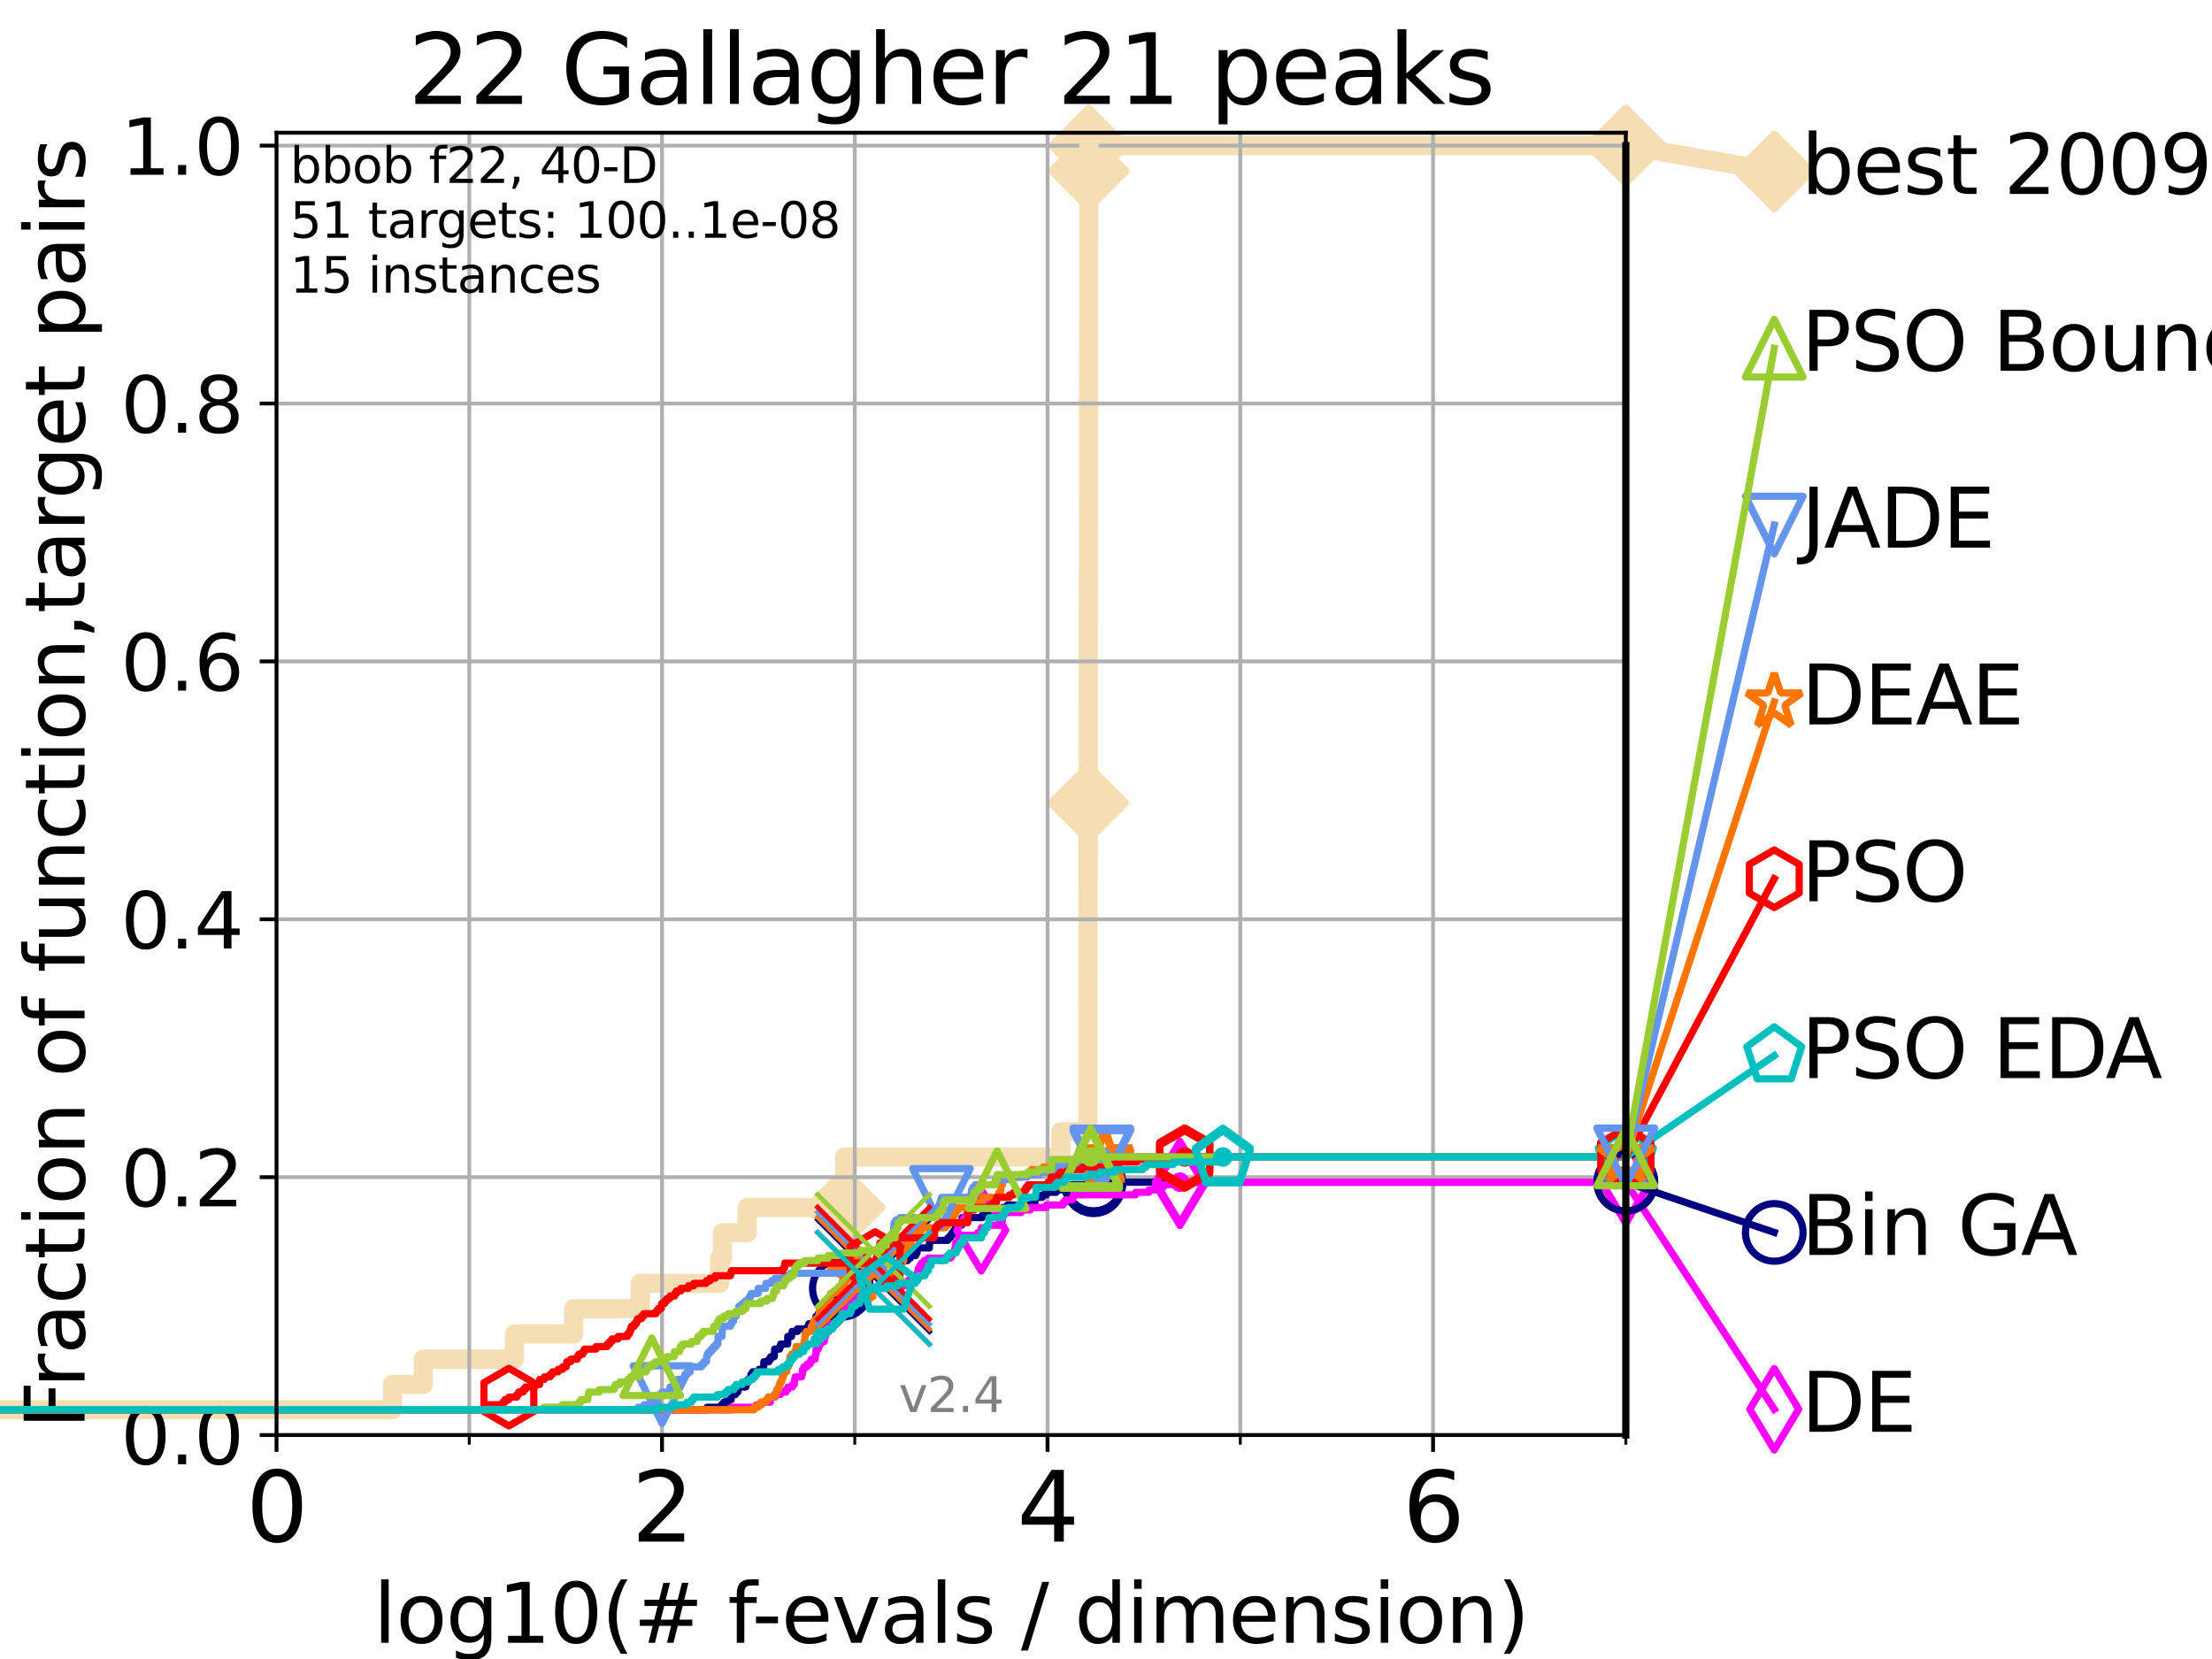 <?xml version="1.0" encoding="utf-8" standalone="no"?>
<!DOCTYPE svg PUBLIC "-//W3C//DTD SVG 1.1//EN"
  "http://www.w3.org/Graphics/SVG/1.1/DTD/svg11.dtd">
<svg height="345.6pt" version="1.1" viewBox="0 0 460.8 345.6" width="460.8pt" xmlns="http://www.w3.org/2000/svg" xmlns:xlink="http://www.w3.org/1999/xlink">
 <defs>
  <style type="text/css">*{stroke-linecap:butt;stroke-linejoin:round;}</style>
 </defs>
 <g id="figure_1">
  <g id="patch_1">
   <path d="M 0 345.6 
L 460.8 345.6 
L 460.8 0 
L 0 0 
z
" style="fill:#ffffff;"/>
  </g>
  <g id="axes_1">
   <g id="patch_2">
    <path d="M 57.6 298.944 
L 338.688 298.944 
L 338.688 27.648 
L 57.6 27.648 
z
" style="fill:#ffffff;"/>
   </g>
   <g id="line2d_1">
    <path d="M -1 293.677 
L 81.776 293.677 
L 81.776 288.41 
L 88.18 288.41 
L 88.18 283.143 
L 107.188 283.143 
L 107.188 277.877 
L 119.503 277.877 
L 119.503 272.61 
L 133.409 272.61 
L 133.409 267.343 
L 149.931 267.343 
L 149.931 262.076 
L 150.502 262.076 
L 150.502 256.809 
L 155.657 256.809 
L 155.657 251.542 
L 175.936 251.542 
L 175.936 246.275 
L 175.956 246.275 
L 175.956 241.009 
L 220.991 241.009 
L 220.991 235.742 
L 226.637 235.742 
L 226.637 230.475 
L 226.638 230.475 
L 226.638 225.208 
L 226.641 225.208 
L 226.641 219.941 
L 226.646 219.941 
L 226.646 214.674 
L 226.648 214.674 
L 226.648 209.407 
L 226.652 209.407 
L 226.652 204.141 
L 226.655 204.141 
L 226.655 198.874 
L 226.66 198.874 
L 226.66 193.607 
L 226.667 193.607 
L 226.667 188.34 
L 226.669 188.34 
L 226.669 183.073 
L 226.673 183.073 
L 226.673 177.806 
L 226.683 177.806 
L 226.683 172.539 
L 226.685 172.539 
L 226.685 167.272 
L 226.689 167.272 
L 226.689 162.006 
L 226.699 162.006 
L 226.699 156.739 
L 226.701 156.739 
L 226.701 151.472 
L 226.705 151.472 
L 226.705 146.205 
L 226.709 146.205 
L 226.709 140.938 
L 226.714 140.938 
L 226.714 135.671 
L 226.719 135.671 
L 226.719 130.404 
L 226.723 130.404 
L 226.723 125.138 
L 226.733 125.138 
L 226.733 119.871 
L 226.737 119.871 
L 226.737 114.604 
L 226.739 114.604 
L 226.739 109.337 
L 226.752 109.337 
L 226.752 104.07 
L 226.756 104.07 
L 226.756 98.803 
L 226.758 98.803 
L 226.758 93.536 
L 226.766 93.536 
L 226.766 88.27 
L 226.771 88.27 
L 226.771 83.003 
L 226.773 83.003 
L 226.773 77.736 
L 226.78 77.736 
L 226.78 72.469 
L 226.785 72.469 
L 226.785 67.202 
L 226.792 67.202 
L 226.792 61.935 
L 226.796 61.935 
L 226.796 56.668 
L 226.799 56.668 
L 226.799 51.402 
L 226.807 51.402 
L 226.807 46.135 
L 226.809 46.135 
L 226.809 40.868 
L 226.811 40.868 
L 226.811 35.601 
L 226.819 35.601 
L 226.819 30.334 
L 338.688 30.334 
" style="fill:none;stroke:#f5deb3;stroke-linecap:square;stroke-width:4;"/>
   </g>
   <g id="line2d_2">
    <defs>
     <path d="M 0 7.778 
L 7.778 0 
L 0 -7.778 
L -7.778 0 
z
" id="m5ef881e9de" style="stroke:#f5deb3;stroke-linejoin:miter;stroke-width:1.5;"/>
    </defs>
    <g>
     <use style="fill:#f5deb3;stroke:#f5deb3;stroke-linejoin:miter;stroke-width:1.5;" x="175.936" xlink:href="#m5ef881e9de" y="251.542"/>
     <use style="fill:#f5deb3;stroke:#f5deb3;stroke-linejoin:miter;stroke-width:1.5;" x="226.685" xlink:href="#m5ef881e9de" y="167.272"/>
     <use style="fill:#f5deb3;stroke:#f5deb3;stroke-linejoin:miter;stroke-width:1.5;" x="226.819" xlink:href="#m5ef881e9de" y="35.601"/>
     <use style="fill:#f5deb3;stroke:#f5deb3;stroke-linejoin:miter;stroke-width:1.5;" x="226.819" xlink:href="#m5ef881e9de" y="30.334"/>
     <use style="fill:#f5deb3;stroke:#f5deb3;stroke-linejoin:miter;stroke-width:1.5;" x="338.688" xlink:href="#m5ef881e9de" y="30.334"/>
    </g>
   </g>
   <g id="line2d_3">
    <path style="fill:none;stroke:#f5deb3;stroke-linecap:square;stroke-width:4;"/>
    <g/>
   </g>
   <g id="line2d_4">
    <path d="M 338.688 30.334 
L 369.608 35.706 
" style="fill:none;stroke:#f5deb3;stroke-linecap:square;stroke-width:4;"/>
    <g>
     <use style="fill:#f5deb3;stroke:#f5deb3;stroke-linejoin:miter;stroke-width:1.5;" x="338.688" xlink:href="#m5ef881e9de" y="30.334"/>
     <use style="fill:#f5deb3;stroke:#f5deb3;stroke-linejoin:miter;stroke-width:1.5;" x="369.608" xlink:href="#m5ef881e9de" y="35.706"/>
    </g>
   </g>
   <g id="matplotlib.axis_1">
    <g id="xtick_1">
     <g id="line2d_5">
      <path clip-path="url(#p75b2232b1a)" d="M 57.6 298.944 
L 57.6 27.648 
" style="fill:none;stroke:#b0b0b0;stroke-linecap:square;stroke-width:0.8;"/>
     </g>
     <g id="line2d_6">
      <defs>
       <path d="M 0 0 
L 0 3.5 
" id="m4c3b541a06" style="stroke:#000000;stroke-width:0.8;"/>
      </defs>
      <g>
       <use style="stroke:#000000;stroke-width:0.8;" x="57.6" xlink:href="#m4c3b541a06" y="298.944"/>
      </g>
     </g>
     <g id="text_1">
      <!-- 0 -->
      <g transform="translate(51.237 321.141)scale(0.2 -0.2)">
       <defs>
        <path d="M 2034 4250 
Q 1547 4250 1301 3770 
Q 1056 3291 1056 2328 
Q 1056 1369 1301 889 
Q 1547 409 2034 409 
Q 2525 409 2770 889 
Q 3016 1369 3016 2328 
Q 3016 3291 2770 3770 
Q 2525 4250 2034 4250 
z
M 2034 4750 
Q 2819 4750 3233 4129 
Q 3647 3509 3647 2328 
Q 3647 1150 3233 529 
Q 2819 -91 2034 -91 
Q 1250 -91 836 529 
Q 422 1150 422 2328 
Q 422 3509 836 4129 
Q 1250 4750 2034 4750 
z
" id="DejaVuSans-30" transform="scale(0.016)"/>
       </defs>
       <use xlink:href="#DejaVuSans-30"/>
      </g>
     </g>
    </g>
    <g id="xtick_2">
     <g id="line2d_7">
      <path clip-path="url(#p75b2232b1a)" d="M 137.911 298.944 
L 137.911 27.648 
" style="fill:none;stroke:#b0b0b0;stroke-linecap:square;stroke-width:0.8;"/>
     </g>
     <g id="line2d_8">
      <g>
       <use style="stroke:#000000;stroke-width:0.8;" x="137.911" xlink:href="#m4c3b541a06" y="298.944"/>
      </g>
     </g>
     <g id="text_2">
      <!-- 2 -->
      <g transform="translate(131.548 321.141)scale(0.2 -0.2)">
       <defs>
        <path d="M 1228 531 
L 3431 531 
L 3431 0 
L 469 0 
L 469 531 
Q 828 903 1448 1529 
Q 2069 2156 2228 2338 
Q 2531 2678 2651 2914 
Q 2772 3150 2772 3378 
Q 2772 3750 2511 3984 
Q 2250 4219 1831 4219 
Q 1534 4219 1204 4116 
Q 875 4013 500 3803 
L 500 4441 
Q 881 4594 1212 4672 
Q 1544 4750 1819 4750 
Q 2544 4750 2975 4387 
Q 3406 4025 3406 3419 
Q 3406 3131 3298 2873 
Q 3191 2616 2906 2266 
Q 2828 2175 2409 1742 
Q 1991 1309 1228 531 
z
" id="DejaVuSans-32" transform="scale(0.016)"/>
       </defs>
       <use xlink:href="#DejaVuSans-32"/>
      </g>
     </g>
    </g>
    <g id="xtick_3">
     <g id="line2d_9">
      <path clip-path="url(#p75b2232b1a)" d="M 218.222 298.944 
L 218.222 27.648 
" style="fill:none;stroke:#b0b0b0;stroke-linecap:square;stroke-width:0.8;"/>
     </g>
     <g id="line2d_10">
      <g>
       <use style="stroke:#000000;stroke-width:0.8;" x="218.222" xlink:href="#m4c3b541a06" y="298.944"/>
      </g>
     </g>
     <g id="text_3">
      <!-- 4 -->
      <g transform="translate(211.859 321.141)scale(0.2 -0.2)">
       <defs>
        <path d="M 2419 4116 
L 825 1625 
L 2419 1625 
L 2419 4116 
z
M 2253 4666 
L 3047 4666 
L 3047 1625 
L 3713 1625 
L 3713 1100 
L 3047 1100 
L 3047 0 
L 2419 0 
L 2419 1100 
L 313 1100 
L 313 1709 
L 2253 4666 
z
" id="DejaVuSans-34" transform="scale(0.016)"/>
       </defs>
       <use xlink:href="#DejaVuSans-34"/>
      </g>
     </g>
    </g>
    <g id="xtick_4">
     <g id="line2d_11">
      <path clip-path="url(#p75b2232b1a)" d="M 298.533 298.944 
L 298.533 27.648 
" style="fill:none;stroke:#b0b0b0;stroke-linecap:square;stroke-width:0.8;"/>
     </g>
     <g id="line2d_12">
      <g>
       <use style="stroke:#000000;stroke-width:0.8;" x="298.533" xlink:href="#m4c3b541a06" y="298.944"/>
      </g>
     </g>
     <g id="text_4">
      <!-- 6 -->
      <g transform="translate(292.17 321.141)scale(0.2 -0.2)">
       <defs>
        <path d="M 2113 2584 
Q 1688 2584 1439 2293 
Q 1191 2003 1191 1497 
Q 1191 994 1439 701 
Q 1688 409 2113 409 
Q 2538 409 2786 701 
Q 3034 994 3034 1497 
Q 3034 2003 2786 2293 
Q 2538 2584 2113 2584 
z
M 3366 4563 
L 3366 3988 
Q 3128 4100 2886 4159 
Q 2644 4219 2406 4219 
Q 1781 4219 1451 3797 
Q 1122 3375 1075 2522 
Q 1259 2794 1537 2939 
Q 1816 3084 2150 3084 
Q 2853 3084 3261 2657 
Q 3669 2231 3669 1497 
Q 3669 778 3244 343 
Q 2819 -91 2113 -91 
Q 1303 -91 875 529 
Q 447 1150 447 2328 
Q 447 3434 972 4092 
Q 1497 4750 2381 4750 
Q 2619 4750 2861 4703 
Q 3103 4656 3366 4563 
z
" id="DejaVuSans-36" transform="scale(0.016)"/>
       </defs>
       <use xlink:href="#DejaVuSans-36"/>
      </g>
     </g>
    </g>
    <g id="xtick_5">
     <g id="line2d_13">
      <path clip-path="url(#p75b2232b1a)" d="M 97.755 298.944 
L 97.755 27.648 
" style="fill:none;stroke:#b0b0b0;stroke-linecap:square;stroke-width:0.8;"/>
     </g>
     <g id="line2d_14">
      <defs>
       <path d="M 0 0 
L 0 2 
" id="m304ab83b26" style="stroke:#000000;stroke-width:0.6;"/>
      </defs>
      <g>
       <use style="stroke:#000000;stroke-width:0.6;" x="97.755" xlink:href="#m304ab83b26" y="298.944"/>
      </g>
     </g>
    </g>
    <g id="xtick_6">
     <g id="line2d_15">
      <path clip-path="url(#p75b2232b1a)" d="M 178.066 298.944 
L 178.066 27.648 
" style="fill:none;stroke:#b0b0b0;stroke-linecap:square;stroke-width:0.8;"/>
     </g>
     <g id="line2d_16">
      <g>
       <use style="stroke:#000000;stroke-width:0.6;" x="178.066" xlink:href="#m304ab83b26" y="298.944"/>
      </g>
     </g>
    </g>
    <g id="xtick_7">
     <g id="line2d_17">
      <path clip-path="url(#p75b2232b1a)" d="M 258.377 298.944 
L 258.377 27.648 
" style="fill:none;stroke:#b0b0b0;stroke-linecap:square;stroke-width:0.8;"/>
     </g>
     <g id="line2d_18">
      <g>
       <use style="stroke:#000000;stroke-width:0.6;" x="258.377" xlink:href="#m304ab83b26" y="298.944"/>
      </g>
     </g>
    </g>
    <g id="xtick_8">
     <g id="line2d_19">
      <path clip-path="url(#p75b2232b1a)" d="M 338.688 298.944 
L 338.688 27.648 
" style="fill:none;stroke:#b0b0b0;stroke-linecap:square;stroke-width:0.8;"/>
     </g>
     <g id="line2d_20">
      <g>
       <use style="stroke:#000000;stroke-width:0.6;" x="338.688" xlink:href="#m304ab83b26" y="298.944"/>
      </g>
     </g>
    </g>
    <g id="text_5">
     <!-- log10(# f-evals / dimension) -->
     <g transform="translate(77.764 342.218)scale(0.17 -0.17)">
      <defs>
       <path d="M 603 4863 
L 1178 4863 
L 1178 0 
L 603 0 
L 603 4863 
z
" id="DejaVuSans-6c" transform="scale(0.016)"/>
       <path d="M 1959 3097 
Q 1497 3097 1228 2736 
Q 959 2375 959 1747 
Q 959 1119 1226 758 
Q 1494 397 1959 397 
Q 2419 397 2687 759 
Q 2956 1122 2956 1747 
Q 2956 2369 2687 2733 
Q 2419 3097 1959 3097 
z
M 1959 3584 
Q 2709 3584 3137 3096 
Q 3566 2609 3566 1747 
Q 3566 888 3137 398 
Q 2709 -91 1959 -91 
Q 1206 -91 779 398 
Q 353 888 353 1747 
Q 353 2609 779 3096 
Q 1206 3584 1959 3584 
z
" id="DejaVuSans-6f" transform="scale(0.016)"/>
       <path d="M 2906 1791 
Q 2906 2416 2648 2759 
Q 2391 3103 1925 3103 
Q 1463 3103 1205 2759 
Q 947 2416 947 1791 
Q 947 1169 1205 825 
Q 1463 481 1925 481 
Q 2391 481 2648 825 
Q 2906 1169 2906 1791 
z
M 3481 434 
Q 3481 -459 3084 -895 
Q 2688 -1331 1869 -1331 
Q 1566 -1331 1297 -1286 
Q 1028 -1241 775 -1147 
L 775 -588 
Q 1028 -725 1275 -790 
Q 1522 -856 1778 -856 
Q 2344 -856 2625 -561 
Q 2906 -266 2906 331 
L 2906 616 
Q 2728 306 2450 153 
Q 2172 0 1784 0 
Q 1141 0 747 490 
Q 353 981 353 1791 
Q 353 2603 747 3093 
Q 1141 3584 1784 3584 
Q 2172 3584 2450 3431 
Q 2728 3278 2906 2969 
L 2906 3500 
L 3481 3500 
L 3481 434 
z
" id="DejaVuSans-67" transform="scale(0.016)"/>
       <path d="M 794 531 
L 1825 531 
L 1825 4091 
L 703 3866 
L 703 4441 
L 1819 4666 
L 2450 4666 
L 2450 531 
L 3481 531 
L 3481 0 
L 794 0 
L 794 531 
z
" id="DejaVuSans-31" transform="scale(0.016)"/>
       <path d="M 1984 4856 
Q 1566 4138 1362 3434 
Q 1159 2731 1159 2009 
Q 1159 1288 1364 580 
Q 1569 -128 1984 -844 
L 1484 -844 
Q 1016 -109 783 600 
Q 550 1309 550 2009 
Q 550 2706 781 3412 
Q 1013 4119 1484 4856 
L 1984 4856 
z
" id="DejaVuSans-28" transform="scale(0.016)"/>
       <path d="M 3272 2816 
L 2363 2816 
L 2100 1772 
L 3016 1772 
L 3272 2816 
z
M 2803 4594 
L 2478 3297 
L 3391 3297 
L 3719 4594 
L 4219 4594 
L 3897 3297 
L 4872 3297 
L 4872 2816 
L 3775 2816 
L 3519 1772 
L 4513 1772 
L 4513 1294 
L 3397 1294 
L 3072 0 
L 2572 0 
L 2894 1294 
L 1978 1294 
L 1656 0 
L 1153 0 
L 1478 1294 
L 494 1294 
L 494 1772 
L 1594 1772 
L 1856 2816 
L 850 2816 
L 850 3297 
L 1978 3297 
L 2297 4594 
L 2803 4594 
z
" id="DejaVuSans-23" transform="scale(0.016)"/>
       <path id="DejaVuSans-20" transform="scale(0.016)"/>
       <path d="M 2375 4863 
L 2375 4384 
L 1825 4384 
Q 1516 4384 1395 4259 
Q 1275 4134 1275 3809 
L 1275 3500 
L 2222 3500 
L 2222 3053 
L 1275 3053 
L 1275 0 
L 697 0 
L 697 3053 
L 147 3053 
L 147 3500 
L 697 3500 
L 697 3744 
Q 697 4328 969 4595 
Q 1241 4863 1831 4863 
L 2375 4863 
z
" id="DejaVuSans-66" transform="scale(0.016)"/>
       <path d="M 313 2009 
L 1997 2009 
L 1997 1497 
L 313 1497 
L 313 2009 
z
" id="DejaVuSans-2d" transform="scale(0.016)"/>
       <path d="M 3597 1894 
L 3597 1613 
L 953 1613 
Q 991 1019 1311 708 
Q 1631 397 2203 397 
Q 2534 397 2845 478 
Q 3156 559 3463 722 
L 3463 178 
Q 3153 47 2828 -22 
Q 2503 -91 2169 -91 
Q 1331 -91 842 396 
Q 353 884 353 1716 
Q 353 2575 817 3079 
Q 1281 3584 2069 3584 
Q 2775 3584 3186 3129 
Q 3597 2675 3597 1894 
z
M 3022 2063 
Q 3016 2534 2758 2815 
Q 2500 3097 2075 3097 
Q 1594 3097 1305 2825 
Q 1016 2553 972 2059 
L 3022 2063 
z
" id="DejaVuSans-65" transform="scale(0.016)"/>
       <path d="M 191 3500 
L 800 3500 
L 1894 563 
L 2988 3500 
L 3597 3500 
L 2284 0 
L 1503 0 
L 191 3500 
z
" id="DejaVuSans-76" transform="scale(0.016)"/>
       <path d="M 2194 1759 
Q 1497 1759 1228 1600 
Q 959 1441 959 1056 
Q 959 750 1161 570 
Q 1363 391 1709 391 
Q 2188 391 2477 730 
Q 2766 1069 2766 1631 
L 2766 1759 
L 2194 1759 
z
M 3341 1997 
L 3341 0 
L 2766 0 
L 2766 531 
Q 2569 213 2275 61 
Q 1981 -91 1556 -91 
Q 1019 -91 701 211 
Q 384 513 384 1019 
Q 384 1609 779 1909 
Q 1175 2209 1959 2209 
L 2766 2209 
L 2766 2266 
Q 2766 2663 2505 2880 
Q 2244 3097 1772 3097 
Q 1472 3097 1187 3025 
Q 903 2953 641 2809 
L 641 3341 
Q 956 3463 1253 3523 
Q 1550 3584 1831 3584 
Q 2591 3584 2966 3190 
Q 3341 2797 3341 1997 
z
" id="DejaVuSans-61" transform="scale(0.016)"/>
       <path d="M 2834 3397 
L 2834 2853 
Q 2591 2978 2328 3040 
Q 2066 3103 1784 3103 
Q 1356 3103 1142 2972 
Q 928 2841 928 2578 
Q 928 2378 1081 2264 
Q 1234 2150 1697 2047 
L 1894 2003 
Q 2506 1872 2764 1633 
Q 3022 1394 3022 966 
Q 3022 478 2636 193 
Q 2250 -91 1575 -91 
Q 1294 -91 989 -36 
Q 684 19 347 128 
L 347 722 
Q 666 556 975 473 
Q 1284 391 1588 391 
Q 1994 391 2212 530 
Q 2431 669 2431 922 
Q 2431 1156 2273 1281 
Q 2116 1406 1581 1522 
L 1381 1569 
Q 847 1681 609 1914 
Q 372 2147 372 2553 
Q 372 3047 722 3315 
Q 1072 3584 1716 3584 
Q 2034 3584 2315 3537 
Q 2597 3491 2834 3397 
z
" id="DejaVuSans-73" transform="scale(0.016)"/>
       <path d="M 1625 4666 
L 2156 4666 
L 531 -594 
L 0 -594 
L 1625 4666 
z
" id="DejaVuSans-2f" transform="scale(0.016)"/>
       <path d="M 2906 2969 
L 2906 4863 
L 3481 4863 
L 3481 0 
L 2906 0 
L 2906 525 
Q 2725 213 2448 61 
Q 2172 -91 1784 -91 
Q 1150 -91 751 415 
Q 353 922 353 1747 
Q 353 2572 751 3078 
Q 1150 3584 1784 3584 
Q 2172 3584 2448 3432 
Q 2725 3281 2906 2969 
z
M 947 1747 
Q 947 1113 1208 752 
Q 1469 391 1925 391 
Q 2381 391 2643 752 
Q 2906 1113 2906 1747 
Q 2906 2381 2643 2742 
Q 2381 3103 1925 3103 
Q 1469 3103 1208 2742 
Q 947 2381 947 1747 
z
" id="DejaVuSans-64" transform="scale(0.016)"/>
       <path d="M 603 3500 
L 1178 3500 
L 1178 0 
L 603 0 
L 603 3500 
z
M 603 4863 
L 1178 4863 
L 1178 4134 
L 603 4134 
L 603 4863 
z
" id="DejaVuSans-69" transform="scale(0.016)"/>
       <path d="M 3328 2828 
Q 3544 3216 3844 3400 
Q 4144 3584 4550 3584 
Q 5097 3584 5394 3201 
Q 5691 2819 5691 2113 
L 5691 0 
L 5113 0 
L 5113 2094 
Q 5113 2597 4934 2840 
Q 4756 3084 4391 3084 
Q 3944 3084 3684 2787 
Q 3425 2491 3425 1978 
L 3425 0 
L 2847 0 
L 2847 2094 
Q 2847 2600 2669 2842 
Q 2491 3084 2119 3084 
Q 1678 3084 1418 2786 
Q 1159 2488 1159 1978 
L 1159 0 
L 581 0 
L 581 3500 
L 1159 3500 
L 1159 2956 
Q 1356 3278 1631 3431 
Q 1906 3584 2284 3584 
Q 2666 3584 2933 3390 
Q 3200 3197 3328 2828 
z
" id="DejaVuSans-6d" transform="scale(0.016)"/>
       <path d="M 3513 2113 
L 3513 0 
L 2938 0 
L 2938 2094 
Q 2938 2591 2744 2837 
Q 2550 3084 2163 3084 
Q 1697 3084 1428 2787 
Q 1159 2491 1159 1978 
L 1159 0 
L 581 0 
L 581 3500 
L 1159 3500 
L 1159 2956 
Q 1366 3272 1645 3428 
Q 1925 3584 2291 3584 
Q 2894 3584 3203 3211 
Q 3513 2838 3513 2113 
z
" id="DejaVuSans-6e" transform="scale(0.016)"/>
       <path d="M 513 4856 
L 1013 4856 
Q 1481 4119 1714 3412 
Q 1947 2706 1947 2009 
Q 1947 1309 1714 600 
Q 1481 -109 1013 -844 
L 513 -844 
Q 928 -128 1133 580 
Q 1338 1288 1338 2009 
Q 1338 2731 1133 3434 
Q 928 4138 513 4856 
z
" id="DejaVuSans-29" transform="scale(0.016)"/>
      </defs>
      <use xlink:href="#DejaVuSans-6c"/>
      <use x="27.783" xlink:href="#DejaVuSans-6f"/>
      <use x="88.965" xlink:href="#DejaVuSans-67"/>
      <use x="152.441" xlink:href="#DejaVuSans-31"/>
      <use x="216.064" xlink:href="#DejaVuSans-30"/>
      <use x="279.688" xlink:href="#DejaVuSans-28"/>
      <use x="318.701" xlink:href="#DejaVuSans-23"/>
      <use x="402.49" xlink:href="#DejaVuSans-20"/>
      <use x="434.277" xlink:href="#DejaVuSans-66"/>
      <use x="463.982" xlink:href="#DejaVuSans-2d"/>
      <use x="500.066" xlink:href="#DejaVuSans-65"/>
      <use x="561.59" xlink:href="#DejaVuSans-76"/>
      <use x="620.77" xlink:href="#DejaVuSans-61"/>
      <use x="682.049" xlink:href="#DejaVuSans-6c"/>
      <use x="709.832" xlink:href="#DejaVuSans-73"/>
      <use x="761.932" xlink:href="#DejaVuSans-20"/>
      <use x="793.719" xlink:href="#DejaVuSans-2f"/>
      <use x="827.41" xlink:href="#DejaVuSans-20"/>
      <use x="859.197" xlink:href="#DejaVuSans-64"/>
      <use x="922.674" xlink:href="#DejaVuSans-69"/>
      <use x="950.457" xlink:href="#DejaVuSans-6d"/>
      <use x="1047.869" xlink:href="#DejaVuSans-65"/>
      <use x="1109.393" xlink:href="#DejaVuSans-6e"/>
      <use x="1172.771" xlink:href="#DejaVuSans-73"/>
      <use x="1224.871" xlink:href="#DejaVuSans-69"/>
      <use x="1252.654" xlink:href="#DejaVuSans-6f"/>
      <use x="1313.836" xlink:href="#DejaVuSans-6e"/>
      <use x="1377.215" xlink:href="#DejaVuSans-29"/>
     </g>
    </g>
   </g>
   <g id="matplotlib.axis_2">
    <g id="ytick_1">
     <g id="line2d_21">
      <path clip-path="url(#p75b2232b1a)" d="M 57.6 298.944 
L 338.688 298.944 
" style="fill:none;stroke:#b0b0b0;stroke-linecap:square;stroke-width:0.8;"/>
     </g>
     <g id="line2d_22">
      <defs>
       <path d="M 0 0 
L -3.5 0 
" id="m6beb58e910" style="stroke:#000000;stroke-width:0.8;"/>
      </defs>
      <g>
       <use style="stroke:#000000;stroke-width:0.8;" x="57.6" xlink:href="#m6beb58e910" y="298.944"/>
      </g>
     </g>
     <g id="text_6">
      <!-- 0.0 -->
      <g transform="translate(25.155 305.023)scale(0.16 -0.16)">
       <defs>
        <path d="M 684 794 
L 1344 794 
L 1344 0 
L 684 0 
L 684 794 
z
" id="DejaVuSans-2e" transform="scale(0.016)"/>
       </defs>
       <use xlink:href="#DejaVuSans-30"/>
       <use x="63.623" xlink:href="#DejaVuSans-2e"/>
       <use x="95.41" xlink:href="#DejaVuSans-30"/>
      </g>
     </g>
    </g>
    <g id="ytick_2">
     <g id="line2d_23">
      <path clip-path="url(#p75b2232b1a)" d="M 57.6 245.222 
L 338.688 245.222 
" style="fill:none;stroke:#b0b0b0;stroke-linecap:square;stroke-width:0.8;"/>
     </g>
     <g id="line2d_24">
      <g>
       <use style="stroke:#000000;stroke-width:0.8;" x="57.6" xlink:href="#m6beb58e910" y="245.222"/>
      </g>
     </g>
     <g id="text_7">
      <!-- 0.2 -->
      <g transform="translate(25.155 251.301)scale(0.16 -0.16)">
       <use xlink:href="#DejaVuSans-30"/>
       <use x="63.623" xlink:href="#DejaVuSans-2e"/>
       <use x="95.41" xlink:href="#DejaVuSans-32"/>
      </g>
     </g>
    </g>
    <g id="ytick_3">
     <g id="line2d_25">
      <path clip-path="url(#p75b2232b1a)" d="M 57.6 191.5 
L 338.688 191.5 
" style="fill:none;stroke:#b0b0b0;stroke-linecap:square;stroke-width:0.8;"/>
     </g>
     <g id="line2d_26">
      <g>
       <use style="stroke:#000000;stroke-width:0.8;" x="57.6" xlink:href="#m6beb58e910" y="191.5"/>
      </g>
     </g>
     <g id="text_8">
      <!-- 0.4 -->
      <g transform="translate(25.155 197.579)scale(0.16 -0.16)">
       <use xlink:href="#DejaVuSans-30"/>
       <use x="63.623" xlink:href="#DejaVuSans-2e"/>
       <use x="95.41" xlink:href="#DejaVuSans-34"/>
      </g>
     </g>
    </g>
    <g id="ytick_4">
     <g id="line2d_27">
      <path clip-path="url(#p75b2232b1a)" d="M 57.6 137.778 
L 338.688 137.778 
" style="fill:none;stroke:#b0b0b0;stroke-linecap:square;stroke-width:0.8;"/>
     </g>
     <g id="line2d_28">
      <g>
       <use style="stroke:#000000;stroke-width:0.8;" x="57.6" xlink:href="#m6beb58e910" y="137.778"/>
      </g>
     </g>
     <g id="text_9">
      <!-- 0.6 -->
      <g transform="translate(25.155 143.857)scale(0.16 -0.16)">
       <use xlink:href="#DejaVuSans-30"/>
       <use x="63.623" xlink:href="#DejaVuSans-2e"/>
       <use x="95.41" xlink:href="#DejaVuSans-36"/>
      </g>
     </g>
    </g>
    <g id="ytick_5">
     <g id="line2d_29">
      <path clip-path="url(#p75b2232b1a)" d="M 57.6 84.056 
L 338.688 84.056 
" style="fill:none;stroke:#b0b0b0;stroke-linecap:square;stroke-width:0.8;"/>
     </g>
     <g id="line2d_30">
      <g>
       <use style="stroke:#000000;stroke-width:0.8;" x="57.6" xlink:href="#m6beb58e910" y="84.056"/>
      </g>
     </g>
     <g id="text_10">
      <!-- 0.8 -->
      <g transform="translate(25.155 90.135)scale(0.16 -0.16)">
       <defs>
        <path d="M 2034 2216 
Q 1584 2216 1326 1975 
Q 1069 1734 1069 1313 
Q 1069 891 1326 650 
Q 1584 409 2034 409 
Q 2484 409 2743 651 
Q 3003 894 3003 1313 
Q 3003 1734 2745 1975 
Q 2488 2216 2034 2216 
z
M 1403 2484 
Q 997 2584 770 2862 
Q 544 3141 544 3541 
Q 544 4100 942 4425 
Q 1341 4750 2034 4750 
Q 2731 4750 3128 4425 
Q 3525 4100 3525 3541 
Q 3525 3141 3298 2862 
Q 3072 2584 2669 2484 
Q 3125 2378 3379 2068 
Q 3634 1759 3634 1313 
Q 3634 634 3220 271 
Q 2806 -91 2034 -91 
Q 1263 -91 848 271 
Q 434 634 434 1313 
Q 434 1759 690 2068 
Q 947 2378 1403 2484 
z
M 1172 3481 
Q 1172 3119 1398 2916 
Q 1625 2713 2034 2713 
Q 2441 2713 2670 2916 
Q 2900 3119 2900 3481 
Q 2900 3844 2670 4047 
Q 2441 4250 2034 4250 
Q 1625 4250 1398 4047 
Q 1172 3844 1172 3481 
z
" id="DejaVuSans-38" transform="scale(0.016)"/>
       </defs>
       <use xlink:href="#DejaVuSans-30"/>
       <use x="63.623" xlink:href="#DejaVuSans-2e"/>
       <use x="95.41" xlink:href="#DejaVuSans-38"/>
      </g>
     </g>
    </g>
    <g id="ytick_6">
     <g id="line2d_31">
      <path clip-path="url(#p75b2232b1a)" d="M 57.6 30.334 
L 338.688 30.334 
" style="fill:none;stroke:#b0b0b0;stroke-linecap:square;stroke-width:0.8;"/>
     </g>
     <g id="line2d_32">
      <g>
       <use style="stroke:#000000;stroke-width:0.8;" x="57.6" xlink:href="#m6beb58e910" y="30.334"/>
      </g>
     </g>
     <g id="text_11">
      <!-- 1.0 -->
      <g transform="translate(25.155 36.413)scale(0.16 -0.16)">
       <use xlink:href="#DejaVuSans-31"/>
       <use x="63.623" xlink:href="#DejaVuSans-2e"/>
       <use x="95.41" xlink:href="#DejaVuSans-30"/>
      </g>
     </g>
    </g>
    <g id="text_12">
     <!-- Fraction of function,target pairs -->
     <g transform="translate(17.62 297.681)rotate(-90)scale(0.17 -0.17)">
      <defs>
       <path d="M 628 4666 
L 3309 4666 
L 3309 4134 
L 1259 4134 
L 1259 2759 
L 3109 2759 
L 3109 2228 
L 1259 2228 
L 1259 0 
L 628 0 
L 628 4666 
z
" id="DejaVuSans-46" transform="scale(0.016)"/>
       <path d="M 2631 2963 
Q 2534 3019 2420 3045 
Q 2306 3072 2169 3072 
Q 1681 3072 1420 2755 
Q 1159 2438 1159 1844 
L 1159 0 
L 581 0 
L 581 3500 
L 1159 3500 
L 1159 2956 
Q 1341 3275 1631 3429 
Q 1922 3584 2338 3584 
Q 2397 3584 2469 3576 
Q 2541 3569 2628 3553 
L 2631 2963 
z
" id="DejaVuSans-72" transform="scale(0.016)"/>
       <path d="M 3122 3366 
L 3122 2828 
Q 2878 2963 2633 3030 
Q 2388 3097 2138 3097 
Q 1578 3097 1268 2742 
Q 959 2388 959 1747 
Q 959 1106 1268 751 
Q 1578 397 2138 397 
Q 2388 397 2633 464 
Q 2878 531 3122 666 
L 3122 134 
Q 2881 22 2623 -34 
Q 2366 -91 2075 -91 
Q 1284 -91 818 406 
Q 353 903 353 1747 
Q 353 2603 823 3093 
Q 1294 3584 2113 3584 
Q 2378 3584 2631 3529 
Q 2884 3475 3122 3366 
z
" id="DejaVuSans-63" transform="scale(0.016)"/>
       <path d="M 1172 4494 
L 1172 3500 
L 2356 3500 
L 2356 3053 
L 1172 3053 
L 1172 1153 
Q 1172 725 1289 603 
Q 1406 481 1766 481 
L 2356 481 
L 2356 0 
L 1766 0 
Q 1100 0 847 248 
Q 594 497 594 1153 
L 594 3053 
L 172 3053 
L 172 3500 
L 594 3500 
L 594 4494 
L 1172 4494 
z
" id="DejaVuSans-74" transform="scale(0.016)"/>
       <path d="M 544 1381 
L 544 3500 
L 1119 3500 
L 1119 1403 
Q 1119 906 1312 657 
Q 1506 409 1894 409 
Q 2359 409 2629 706 
Q 2900 1003 2900 1516 
L 2900 3500 
L 3475 3500 
L 3475 0 
L 2900 0 
L 2900 538 
Q 2691 219 2414 64 
Q 2138 -91 1772 -91 
Q 1169 -91 856 284 
Q 544 659 544 1381 
z
M 1991 3584 
L 1991 3584 
z
" id="DejaVuSans-75" transform="scale(0.016)"/>
       <path d="M 750 794 
L 1409 794 
L 1409 256 
L 897 -744 
L 494 -744 
L 750 256 
L 750 794 
z
" id="DejaVuSans-2c" transform="scale(0.016)"/>
       <path d="M 1159 525 
L 1159 -1331 
L 581 -1331 
L 581 3500 
L 1159 3500 
L 1159 2969 
Q 1341 3281 1617 3432 
Q 1894 3584 2278 3584 
Q 2916 3584 3314 3078 
Q 3713 2572 3713 1747 
Q 3713 922 3314 415 
Q 2916 -91 2278 -91 
Q 1894 -91 1617 61 
Q 1341 213 1159 525 
z
M 3116 1747 
Q 3116 2381 2855 2742 
Q 2594 3103 2138 3103 
Q 1681 3103 1420 2742 
Q 1159 2381 1159 1747 
Q 1159 1113 1420 752 
Q 1681 391 2138 391 
Q 2594 391 2855 752 
Q 3116 1113 3116 1747 
z
" id="DejaVuSans-70" transform="scale(0.016)"/>
      </defs>
      <use xlink:href="#DejaVuSans-46"/>
      <use x="50.27" xlink:href="#DejaVuSans-72"/>
      <use x="91.383" xlink:href="#DejaVuSans-61"/>
      <use x="152.662" xlink:href="#DejaVuSans-63"/>
      <use x="207.643" xlink:href="#DejaVuSans-74"/>
      <use x="246.852" xlink:href="#DejaVuSans-69"/>
      <use x="274.635" xlink:href="#DejaVuSans-6f"/>
      <use x="335.816" xlink:href="#DejaVuSans-6e"/>
      <use x="399.195" xlink:href="#DejaVuSans-20"/>
      <use x="430.982" xlink:href="#DejaVuSans-6f"/>
      <use x="492.164" xlink:href="#DejaVuSans-66"/>
      <use x="527.369" xlink:href="#DejaVuSans-20"/>
      <use x="559.156" xlink:href="#DejaVuSans-66"/>
      <use x="594.361" xlink:href="#DejaVuSans-75"/>
      <use x="657.74" xlink:href="#DejaVuSans-6e"/>
      <use x="721.119" xlink:href="#DejaVuSans-63"/>
      <use x="776.1" xlink:href="#DejaVuSans-74"/>
      <use x="815.309" xlink:href="#DejaVuSans-69"/>
      <use x="843.092" xlink:href="#DejaVuSans-6f"/>
      <use x="904.273" xlink:href="#DejaVuSans-6e"/>
      <use x="967.652" xlink:href="#DejaVuSans-2c"/>
      <use x="999.439" xlink:href="#DejaVuSans-74"/>
      <use x="1038.648" xlink:href="#DejaVuSans-61"/>
      <use x="1099.928" xlink:href="#DejaVuSans-72"/>
      <use x="1139.291" xlink:href="#DejaVuSans-67"/>
      <use x="1202.768" xlink:href="#DejaVuSans-65"/>
      <use x="1264.291" xlink:href="#DejaVuSans-74"/>
      <use x="1303.5" xlink:href="#DejaVuSans-20"/>
      <use x="1335.287" xlink:href="#DejaVuSans-70"/>
      <use x="1398.764" xlink:href="#DejaVuSans-61"/>
      <use x="1460.043" xlink:href="#DejaVuSans-69"/>
      <use x="1487.826" xlink:href="#DejaVuSans-72"/>
      <use x="1528.939" xlink:href="#DejaVuSans-73"/>
     </g>
    </g>
   </g>
   <g id="line2d_33">
    <defs>
     <path d="M 0 1.5 
C 0.398 1.5 0.779 1.342 1.061 1.061 
C 1.342 0.779 1.5 0.398 1.5 0 
C 1.5 -0.398 1.342 -0.779 1.061 -1.061 
C 0.779 -1.342 0.398 -1.5 0 -1.5 
C -0.398 -1.5 -0.779 -1.342 -1.061 -1.061 
C -1.342 -0.779 -1.5 -0.398 -1.5 0 
C -1.5 0.398 -1.342 0.779 -1.061 1.061 
C -0.779 1.342 -0.398 1.5 0 1.5 
z
" id="m02f9964666" style="stroke:#f5deb3;"/>
    </defs>
    <g>
     <use style="fill:#f5deb3;stroke:#f5deb3;" x="226.819" xlink:href="#m02f9964666" y="30.334"/>
     <use style="fill:#f5deb3;stroke:#f5deb3;" x="226.819" xlink:href="#m02f9964666" y="30.334"/>
    </g>
   </g>
   <g id="line2d_34">
    <defs>
     <path d="M 0 1.5 
C 0.398 1.5 0.779 1.342 1.061 1.061 
C 1.342 0.779 1.5 0.398 1.5 0 
C 1.5 -0.398 1.342 -0.779 1.061 -1.061 
C 0.779 -1.342 0.398 -1.5 0 -1.5 
C -0.398 -1.5 -0.779 -1.342 -1.061 -1.061 
C -1.342 -0.779 -1.5 -0.398 -1.5 0 
C -1.5 0.398 -1.342 0.779 -1.061 1.061 
C -0.779 1.342 -0.398 1.5 0 1.5 
z
" id="m3f3855ec5c" style="stroke:#000080;"/>
    </defs>
    <g>
     <use style="fill:#000080;stroke:#000080;" x="227.834" xlink:href="#m3f3855ec5c" y="246.275"/>
     <use style="fill:#000080;stroke:#000080;" x="227.834" xlink:href="#m3f3855ec5c" y="246.275"/>
    </g>
   </g>
   <g id="line2d_35">
    <path d="M -1 293.677 
L 147.315 293.677 
L 147.315 293.15 
L 150.293 293.15 
L 150.293 292.624 
L 150.779 292.624 
L 150.779 292.097 
L 151.536 292.097 
L 151.536 291.57 
L 152.33 291.57 
L 152.374 290.517 
L 153.209 290.517 
L 153.209 289.99 
L 153.697 289.99 
L 153.697 289.464 
L 153.848 289.464 
L 153.848 288.937 
L 155.355 288.937 
L 155.355 288.41 
L 155.525 288.41 
L 155.525 287.884 
L 155.825 287.884 
L 155.825 287.357 
L 156.317 287.357 
L 156.317 286.83 
L 156.438 286.83 
L 156.438 286.304 
L 156.809 286.304 
L 156.809 285.777 
L 158.13 285.777 
L 158.13 285.25 
L 159.062 285.25 
L 159.136 283.67 
L 160.18 283.67 
L 160.18 283.143 
L 160.564 283.143 
L 160.564 282.617 
L 161.303 282.617 
L 161.365 281.037 
L 162.413 281.037 
L 162.413 280.51 
L 162.639 280.51 
L 162.639 279.983 
L 164.086 279.983 
L 164.109 278.403 
L 164.89 278.403 
L 164.89 277.877 
L 165.014 277.877 
L 165.014 277.35 
L 166.122 277.35 
L 166.122 276.823 
L 168.26 276.823 
L 168.26 276.296 
L 168.498 276.296 
L 168.498 275.77 
L 169.921 275.77 
L 170.002 274.19 
L 170.464 274.19 
L 170.464 273.663 
L 171.143 273.663 
L 171.143 273.136 
L 171.708 273.136 
L 171.75 272.083 
L 171.979 272.083 
L 171.979 271.556 
L 172.477 271.556 
L 172.567 270.503 
L 173.467 270.503 
L 173.467 269.976 
L 174.001 269.976 
L 174.001 269.45 
L 174.6 269.45 
L 174.6 268.923 
L 175.273 268.923 
L 175.273 268.396 
L 179.438 268.396 
L 179.438 267.87 
L 179.69 267.87 
L 179.751 266.816 
L 181.059 266.816 
L 181.059 266.289 
L 181.351 266.289 
L 181.351 265.763 
L 185.493 265.763 
L 185.493 265.236 
L 186.889 265.236 
L 186.933 263.656 
L 187.324 263.656 
L 187.324 263.129 
L 187.883 263.129 
L 187.883 262.603 
L 189.061 262.603 
L 189.061 262.076 
L 189.678 262.076 
L 189.678 261.549 
L 190.765 261.549 
L 190.765 261.023 
L 191.035 261.023 
L 191.035 259.969 
L 193.606 259.969 
L 193.614 258.916 
L 193.756 258.916 
L 193.756 258.389 
L 197.471 258.389 
L 197.471 257.862 
L 197.993 257.862 
L 197.993 257.336 
L 198.347 257.336 
L 198.347 256.809 
L 198.736 256.809 
L 198.736 256.282 
L 199.05 256.282 
L 199.05 255.756 
L 199.168 255.756 
L 199.168 255.229 
L 200.332 255.229 
L 200.427 253.649 
L 204.614 253.649 
L 204.614 253.122 
L 205.235 253.122 
L 205.235 252.596 
L 207.654 252.596 
L 207.654 252.069 
L 208.891 252.069 
L 208.891 251.542 
L 209.864 251.542 
L 209.864 251.016 
L 215.098 251.016 
L 215.098 250.489 
L 215.606 250.489 
L 215.606 249.436 
L 217.13 249.436 
L 217.13 248.909 
L 217.974 248.909 
L 217.974 248.382 
L 220.033 248.382 
L 220.033 247.855 
L 221.897 247.855 
L 221.897 247.329 
L 223.252 247.329 
L 223.252 246.802 
L 227.834 246.802 
L 227.834 246.275 
L 338.688 246.275 
L 338.688 246.275 
" style="fill:none;stroke:#000080;stroke-linecap:square;stroke-width:1.5;"/>
   </g>
   <g id="line2d_36">
    <defs>
     <path d="M 0 6 
C 1.591 6 3.117 5.368 4.243 4.243 
C 5.368 3.117 6 1.591 6 0 
C 6 -1.591 5.368 -3.117 4.243 -4.243 
C 3.117 -5.368 1.591 -6 0 -6 
C -1.591 -6 -3.117 -5.368 -4.243 -4.243 
C -5.368 -3.117 -6 -1.591 -6 0 
C -6 1.591 -5.368 3.117 -4.243 4.243 
C -3.117 5.368 -1.591 6 0 6 
z
" id="m54b9a7e822" style="stroke:#000080;stroke-width:1.5;"/>
    </defs>
    <g>
     <use style="fill-opacity:0;stroke:#000080;stroke-width:1.5;" x="175.273" xlink:href="#m54b9a7e822" y="268.396"/>
     <use style="fill-opacity:0;stroke:#000080;stroke-width:1.5;" x="227.834" xlink:href="#m54b9a7e822" y="246.802"/>
     <use style="fill-opacity:0;stroke:#000080;stroke-width:1.5;" x="227.834" xlink:href="#m54b9a7e822" y="246.275"/>
     <use style="fill-opacity:0;stroke:#000080;stroke-width:1.5;" x="227.834" xlink:href="#m54b9a7e822" y="246.275"/>
     <use style="fill-opacity:0;stroke:#000080;stroke-width:1.5;" x="338.688" xlink:href="#m54b9a7e822" y="246.275"/>
    </g>
   </g>
   <g id="line2d_37">
    <path style="fill:none;stroke:#000080;stroke-linecap:square;stroke-width:1.5;"/>
    <g/>
   </g>
   <g id="line2d_38">
    <path clip-path="url(#p75b2232b1a)" d="M 181.98 265.763 
" style="fill:none;stroke:#000080;stroke-linecap:square;stroke-width:1.5;"/>
    <defs>
     <path d="M -12 12 
L 12 -12 
M -12 -12 
L 12 12 
" id="mbd84b90c0c" style="stroke:#000080;"/>
    </defs>
    <g clip-path="url(#p75b2232b1a)">
     <use style="fill:#000080;stroke:#000080;" x="181.98" xlink:href="#mbd84b90c0c" y="265.763"/>
    </g>
   </g>
   <g id="line2d_39">
    <defs>
     <path d="M 0 1.5 
C 0.398 1.5 0.779 1.342 1.061 1.061 
C 1.342 0.779 1.5 0.398 1.5 0 
C 1.5 -0.398 1.342 -0.779 1.061 -1.061 
C 0.779 -1.342 0.398 -1.5 0 -1.5 
C -0.398 -1.5 -0.779 -1.342 -1.061 -1.061 
C -1.342 -0.779 -1.5 -0.398 -1.5 0 
C -1.5 0.398 -1.342 0.779 -1.061 1.061 
C -0.779 1.342 -0.398 1.5 0 1.5 
z
" id="md022214267" style="stroke:#ff00ff;"/>
    </defs>
    <g>
     <use style="fill:#ff00ff;stroke:#ff00ff;" x="245.802" xlink:href="#md022214267" y="246.275"/>
     <use style="fill:#ff00ff;stroke:#ff00ff;" x="245.802" xlink:href="#md022214267" y="246.275"/>
    </g>
   </g>
   <g id="line2d_40">
    <path d="M -1 293.677 
L 152.512 293.677 
L 152.512 293.15 
L 157.649 293.15 
L 157.649 292.624 
L 158.653 292.624 
L 158.653 292.097 
L 160.491 292.097 
L 160.492 291.044 
L 161.45 291.044 
L 161.45 290.517 
L 162.559 290.517 
L 162.559 289.99 
L 163.75 289.99 
L 163.75 289.464 
L 164.148 289.464 
L 164.148 288.937 
L 165.087 288.937 
L 165.087 288.41 
L 165.47 288.41 
L 165.514 287.357 
L 165.636 287.357 
L 165.636 286.83 
L 167.003 286.83 
L 167.003 286.304 
L 167.161 286.304 
L 167.17 285.25 
L 167.485 285.25 
L 167.485 284.723 
L 168.134 284.723 
L 168.134 284.197 
L 168.725 284.197 
L 168.725 283.67 
L 169.017 283.67 
L 169.017 283.143 
L 169.805 283.143 
L 169.905 282.09 
L 170.012 282.09 
L 170.015 281.037 
L 170.479 281.037 
L 170.479 280.51 
L 170.692 280.51 
L 170.692 279.983 
L 170.962 279.983 
L 170.962 279.457 
L 171.726 279.457 
L 171.752 278.403 
L 172.008 278.403 
L 172.094 277.35 
L 172.132 277.35 
L 172.132 276.823 
L 172.819 276.823 
L 172.819 276.296 
L 172.936 276.296 
L 172.936 275.77 
L 174.334 275.77 
L 174.334 275.243 
L 174.843 275.243 
L 174.843 274.716 
L 175.177 274.716 
L 175.177 274.19 
L 175.752 274.19 
L 175.752 273.663 
L 175.873 273.663 
L 175.873 273.136 
L 176.047 273.136 
L 176.047 272.61 
L 176.346 272.61 
L 176.346 272.083 
L 177.209 272.083 
L 177.209 271.556 
L 177.508 271.556 
L 177.508 271.03 
L 177.98 271.03 
L 177.98 270.503 
L 178.68 270.503 
L 178.68 269.976 
L 179 269.976 
L 179.002 268.923 
L 180.519 268.923 
L 180.519 268.396 
L 187.682 268.396 
L 187.682 267.87 
L 188.415 267.87 
L 188.415 267.343 
L 189.041 267.343 
L 189.041 266.816 
L 189.67 266.816 
L 189.67 266.289 
L 190.923 266.289 
L 190.923 265.763 
L 191.055 265.763 
L 191.055 265.236 
L 191.217 265.236 
L 191.217 264.709 
L 191.339 264.709 
L 191.339 264.183 
L 191.61 264.183 
L 191.61 263.656 
L 191.962 263.656 
L 191.962 263.129 
L 192.484 263.129 
L 192.484 262.603 
L 193.341 262.603 
L 193.341 262.076 
L 198.061 262.076 
L 198.061 261.549 
L 198.405 261.549 
L 198.405 261.023 
L 198.784 261.023 
L 198.784 260.496 
L 198.926 260.496 
L 198.926 259.969 
L 199.098 259.969 
L 199.098 258.916 
L 199.531 258.916 
L 199.531 258.389 
L 199.665 258.389 
L 199.665 257.862 
L 200.508 257.862 
L 200.508 257.336 
L 203.646 257.336 
L 203.646 256.809 
L 204.374 256.809 
L 204.414 255.756 
L 205.679 255.756 
L 205.679 255.229 
L 208.449 255.229 
L 208.449 254.702 
L 208.692 254.702 
L 208.692 254.176 
L 208.842 254.176 
L 208.89 253.122 
L 209.173 253.122 
L 209.173 252.596 
L 212.745 252.596 
L 212.745 252.069 
L 214.596 252.069 
L 214.596 251.542 
L 217.996 251.542 
L 217.996 251.016 
L 221.46 251.016 
L 221.46 250.489 
L 221.933 250.489 
L 221.933 249.962 
L 223.415 249.962 
L 223.415 249.436 
L 223.611 249.436 
L 223.611 248.909 
L 236.56 248.909 
L 236.56 248.382 
L 239.368 248.382 
L 239.368 247.855 
L 241.786 247.855 
L 241.786 247.329 
L 242.342 247.329 
L 242.342 246.802 
L 245.802 246.802 
L 245.802 246.275 
L 338.688 246.275 
L 338.688 246.275 
" style="fill:none;stroke:#ff00ff;stroke-linecap:square;stroke-width:1.5;"/>
   </g>
   <g id="line2d_41">
    <defs>
     <path d="M 0 8.485 
L 5.091 0 
L 0 -8.485 
L -5.091 0 
z
" id="med2a06bfe4" style="stroke:#ff00ff;stroke-linejoin:miter;stroke-width:1.5;"/>
    </defs>
    <g>
     <use style="fill-opacity:0;stroke:#ff00ff;stroke-linejoin:miter;stroke-width:1.5;" x="204.414" xlink:href="#med2a06bfe4" y="256.282"/>
     <use style="fill-opacity:0;stroke:#ff00ff;stroke-linejoin:miter;stroke-width:1.5;" x="245.802" xlink:href="#med2a06bfe4" y="246.802"/>
     <use style="fill-opacity:0;stroke:#ff00ff;stroke-linejoin:miter;stroke-width:1.5;" x="245.802" xlink:href="#med2a06bfe4" y="246.275"/>
     <use style="fill-opacity:0;stroke:#ff00ff;stroke-linejoin:miter;stroke-width:1.5;" x="338.688" xlink:href="#med2a06bfe4" y="246.275"/>
    </g>
   </g>
   <g id="line2d_42">
    <path style="fill:none;stroke:#ff00ff;stroke-linecap:square;stroke-width:1.5;"/>
    <g/>
   </g>
   <g id="line2d_43">
    <path clip-path="url(#p75b2232b1a)" d="M 181.958 268.396 
" style="fill:none;stroke:#ff00ff;stroke-linecap:square;stroke-width:1.5;"/>
    <defs>
     <path d="M -12 12 
L 12 -12 
M -12 -12 
L 12 12 
" id="m6f9e714614" style="stroke:#ff00ff;"/>
    </defs>
    <g clip-path="url(#p75b2232b1a)">
     <use style="fill:#ff00ff;stroke:#ff00ff;" x="181.958" xlink:href="#m6f9e714614" y="268.396"/>
    </g>
   </g>
   <g id="line2d_44">
    <defs>
     <path d="M 0 1.5 
C 0.398 1.5 0.779 1.342 1.061 1.061 
C 1.342 0.779 1.5 0.398 1.5 0 
C 1.5 -0.398 1.342 -0.779 1.061 -1.061 
C 0.779 -1.342 0.398 -1.5 0 -1.5 
C -0.398 -1.5 -0.779 -1.342 -1.061 -1.061 
C -1.342 -0.779 -1.5 -0.398 -1.5 0 
C -1.5 0.398 -1.342 0.779 -1.061 1.061 
C -0.779 1.342 -0.398 1.5 0 1.5 
z
" id="m56c39a26b3" style="stroke:#ff7500;"/>
    </defs>
    <g>
     <use style="fill:#ff7500;stroke:#ff7500;" x="230.161" xlink:href="#m56c39a26b3" y="241.009"/>
     <use style="fill:#ff7500;stroke:#ff7500;" x="230.161" xlink:href="#m56c39a26b3" y="241.009"/>
    </g>
   </g>
   <g id="line2d_45">
    <path d="M -1 293.677 
L 157.089 293.677 
L 157.089 293.15 
L 157.95 293.15 
L 157.95 292.624 
L 158.507 292.624 
L 158.507 292.097 
L 159.602 292.097 
L 159.602 291.57 
L 160.024 291.57 
L 160.024 291.044 
L 161.235 291.044 
L 161.235 290.517 
L 161.671 290.517 
L 161.671 289.99 
L 161.816 289.99 
L 161.816 289.464 
L 162.227 289.464 
L 162.31 288.41 
L 162.54 288.41 
L 162.54 287.884 
L 162.846 287.884 
L 162.846 287.357 
L 162.982 287.357 
L 162.982 286.83 
L 163.198 286.83 
L 163.198 286.304 
L 163.367 286.304 
L 163.367 285.777 
L 163.877 285.777 
L 163.954 284.723 
L 164.238 284.723 
L 164.337 283.67 
L 164.534 283.67 
L 164.565 282.617 
L 164.915 282.617 
L 164.915 282.09 
L 165.569 282.09 
L 165.569 281.563 
L 165.807 281.563 
L 165.837 280.51 
L 167.486 280.51 
L 167.492 279.457 
L 167.643 279.457 
L 167.708 277.877 
L 167.985 277.877 
L 167.985 277.35 
L 169.017 277.35 
L 169.024 276.296 
L 169.319 276.296 
L 169.319 275.77 
L 169.456 275.77 
L 169.456 275.243 
L 170.014 275.243 
L 170.014 274.716 
L 170.511 274.716 
L 170.511 274.19 
L 170.699 274.19 
L 170.709 272.61 
L 170.83 272.61 
L 170.83 272.083 
L 171.47 272.083 
L 171.47 271.556 
L 171.777 271.556 
L 171.777 271.03 
L 172.58 271.03 
L 172.58 270.503 
L 173.019 270.503 
L 173.052 269.45 
L 173.736 269.45 
L 173.736 268.923 
L 174.416 268.923 
L 174.416 268.396 
L 174.988 268.396 
L 174.988 267.87 
L 175.336 267.87 
L 175.336 267.343 
L 175.538 267.343 
L 175.538 266.816 
L 176.336 266.816 
L 176.336 266.289 
L 177.672 266.289 
L 177.672 265.763 
L 178.413 265.763 
L 178.413 265.236 
L 186.59 265.236 
L 186.7 264.183 
L 187.251 264.183 
L 187.251 263.656 
L 187.425 263.656 
L 187.425 263.129 
L 188.027 263.129 
L 188.027 262.603 
L 188.27 262.603 
L 188.27 261.549 
L 188.387 261.549 
L 188.387 261.023 
L 188.847 261.023 
L 188.847 260.496 
L 189.077 260.496 
L 189.077 259.969 
L 189.355 259.969 
L 189.355 259.443 
L 189.647 259.443 
L 189.647 258.916 
L 189.822 258.916 
L 189.822 258.389 
L 189.98 258.389 
L 189.98 257.862 
L 190.143 257.862 
L 190.143 257.336 
L 191.738 257.336 
L 191.738 256.282 
L 192.034 256.282 
L 192.034 255.756 
L 196.993 255.756 
L 196.993 255.229 
L 197.514 255.229 
L 197.514 254.702 
L 197.771 254.702 
L 197.771 254.176 
L 198.379 254.176 
L 198.379 253.649 
L 198.597 253.649 
L 198.597 253.122 
L 198.946 253.122 
L 198.946 252.596 
L 199.176 252.596 
L 199.176 252.069 
L 199.612 252.069 
L 199.612 251.542 
L 203.687 251.542 
L 203.727 250.489 
L 204.635 250.489 
L 204.699 249.436 
L 207.988 249.436 
L 208.096 248.382 
L 208.456 248.382 
L 208.567 246.802 
L 208.837 246.802 
L 208.887 245.222 
L 212.56 245.222 
L 212.56 244.695 
L 214.745 244.695 
L 214.745 244.169 
L 214.864 244.169 
L 214.864 243.642 
L 217.325 243.642 
L 217.325 243.115 
L 219.481 243.115 
L 219.481 242.589 
L 220.01 242.589 
L 220.01 242.062 
L 223.267 242.062 
L 223.267 241.535 
L 230.161 241.535 
L 230.161 241.009 
L 338.688 241.009 
L 338.688 241.009 
" style="fill:none;stroke:#ff7500;stroke-linecap:square;stroke-width:1.5;"/>
   </g>
   <g id="line2d_46">
    <defs>
     <path d="M 0 -6 
L -1.347 -1.854 
L -5.706 -1.854 
L -2.18 0.708 
L -3.527 4.854 
L -0 2.292 
L 3.527 4.854 
L 2.18 0.708 
L 5.706 -1.854 
L 1.347 -1.854 
z
" id="m52684ee726" style="stroke:#ff7500;stroke-linejoin:bevel;stroke-width:1.5;"/>
    </defs>
    <g>
     <use style="fill-opacity:0;stroke:#ff7500;stroke-linejoin:bevel;stroke-width:1.5;" x="178.413" xlink:href="#m52684ee726" y="265.763"/>
     <use style="fill-opacity:0;stroke:#ff7500;stroke-linejoin:bevel;stroke-width:1.5;" x="230.161" xlink:href="#m52684ee726" y="241.535"/>
     <use style="fill-opacity:0;stroke:#ff7500;stroke-linejoin:bevel;stroke-width:1.5;" x="230.161" xlink:href="#m52684ee726" y="241.009"/>
     <use style="fill-opacity:0;stroke:#ff7500;stroke-linejoin:bevel;stroke-width:1.5;" x="230.161" xlink:href="#m52684ee726" y="241.009"/>
     <use style="fill-opacity:0;stroke:#ff7500;stroke-linejoin:bevel;stroke-width:1.5;" x="338.688" xlink:href="#m52684ee726" y="241.009"/>
    </g>
   </g>
   <g id="line2d_47">
    <path style="fill:none;stroke:#ff7500;stroke-linecap:square;stroke-width:1.5;"/>
    <g/>
   </g>
   <g id="line2d_48">
    <path clip-path="url(#p75b2232b1a)" d="M 181.958 265.236 
" style="fill:none;stroke:#ff7500;stroke-linecap:square;stroke-width:1.5;"/>
    <defs>
     <path d="M -12 12 
L 12 -12 
M -12 -12 
L 12 12 
" id="m31c33f6978" style="stroke:#ff7500;"/>
    </defs>
    <g clip-path="url(#p75b2232b1a)">
     <use style="fill:#ff7500;stroke:#ff7500;" x="181.958" xlink:href="#m31c33f6978" y="265.236"/>
    </g>
   </g>
   <g id="line2d_49">
    <defs>
     <path d="M 0 1.5 
C 0.398 1.5 0.779 1.342 1.061 1.061 
C 1.342 0.779 1.5 0.398 1.5 0 
C 1.5 -0.398 1.342 -0.779 1.061 -1.061 
C 0.779 -1.342 0.398 -1.5 0 -1.5 
C -0.398 -1.5 -0.779 -1.342 -1.061 -1.061 
C -1.342 -0.779 -1.5 -0.398 -1.5 0 
C -1.5 0.398 -1.342 0.779 -1.061 1.061 
C -0.779 1.342 -0.398 1.5 0 1.5 
z
" id="m019dfe3202" style="stroke:#6495ed;"/>
    </defs>
    <g>
     <use style="fill:#6495ed;stroke:#6495ed;" x="229.525" xlink:href="#m019dfe3202" y="241.009"/>
     <use style="fill:#6495ed;stroke:#6495ed;" x="229.525" xlink:href="#m019dfe3202" y="241.009"/>
    </g>
   </g>
   <g id="line2d_50">
    <path d="M -1 293.677 
L 132.906 293.677 
L 132.906 293.15 
L 134.182 293.15 
L 134.182 292.624 
L 137.021 292.624 
L 137.03 291.044 
L 137.213 291.044 
L 137.213 290.517 
L 137.915 290.517 
L 137.915 289.99 
L 139.577 289.99 
L 139.581 288.937 
L 140.371 288.937 
L 140.371 288.41 
L 140.507 288.41 
L 140.507 287.884 
L 141.145 287.884 
L 141.145 287.357 
L 142.49 287.357 
L 142.49 286.83 
L 142.686 286.83 
L 142.686 286.304 
L 143.164 286.304 
L 143.164 285.777 
L 143.782 285.777 
L 143.807 284.723 
L 146.116 284.723 
L 146.116 284.197 
L 146.649 284.197 
L 146.649 283.67 
L 147.175 283.67 
L 147.183 282.617 
L 147.31 282.617 
L 147.31 282.09 
L 147.673 282.09 
L 147.673 281.563 
L 148.166 281.563 
L 148.166 281.037 
L 148.644 281.037 
L 148.644 280.51 
L 149.168 280.51 
L 149.168 279.983 
L 149.56 279.983 
L 149.562 278.403 
L 150.434 278.403 
L 150.483 276.296 
L 152.157 276.296 
L 152.157 275.77 
L 152.451 275.77 
L 152.451 275.243 
L 152.813 275.243 
L 152.826 274.19 
L 153.343 274.19 
L 153.343 273.663 
L 153.543 273.663 
L 153.543 273.136 
L 153.892 273.136 
L 153.932 272.083 
L 154.584 272.083 
L 154.584 271.556 
L 155.234 271.556 
L 155.234 271.03 
L 155.871 271.03 
L 155.871 270.503 
L 156.185 270.503 
L 156.185 269.976 
L 156.482 269.976 
L 156.482 269.45 
L 157.932 269.45 
L 157.932 268.396 
L 159.511 268.396 
L 159.538 267.343 
L 160.744 267.343 
L 160.744 266.816 
L 161.423 266.816 
L 161.423 266.289 
L 163.358 266.289 
L 163.358 265.763 
L 164.716 265.763 
L 164.716 265.236 
L 180.302 265.236 
L 180.302 264.709 
L 181.174 264.709 
L 181.174 264.183 
L 184.121 264.183 
L 184.184 263.129 
L 184.304 263.129 
L 184.304 262.603 
L 184.486 262.603 
L 184.486 262.076 
L 184.787 262.076 
L 184.787 261.549 
L 184.906 261.549 
L 184.906 259.969 
L 185.024 259.969 
L 185.024 259.443 
L 185.138 259.443 
L 185.138 258.916 
L 185.255 258.916 
L 185.255 258.389 
L 185.484 258.389 
L 185.484 257.862 
L 185.879 257.862 
L 185.879 256.809 
L 186.107 256.809 
L 186.215 255.229 
L 186.266 255.229 
L 186.266 254.702 
L 186.641 254.702 
L 186.641 254.176 
L 187.474 254.176 
L 187.474 253.649 
L 192.893 253.649 
L 192.893 253.122 
L 194.797 253.122 
L 194.797 252.596 
L 195.029 252.596 
L 195.029 252.069 
L 195.569 252.069 
L 195.582 251.016 
L 195.772 251.016 
L 195.772 250.489 
L 195.96 250.489 
L 195.96 249.962 
L 196.117 249.962 
L 196.117 249.436 
L 202.147 249.436 
L 202.147 248.909 
L 202.394 248.909 
L 202.395 247.855 
L 202.652 247.855 
L 202.652 247.329 
L 203.156 247.329 
L 203.156 246.802 
L 207.2 246.802 
L 207.2 246.275 
L 207.38 246.275 
L 207.38 245.749 
L 210.669 245.749 
L 210.669 245.222 
L 213.989 245.222 
L 213.989 244.695 
L 216.616 244.695 
L 216.616 244.169 
L 218.813 244.169 
L 218.813 243.642 
L 220.19 243.642 
L 220.19 243.115 
L 220.758 243.115 
L 220.758 242.589 
L 227.181 242.589 
L 227.181 242.062 
L 228.292 242.062 
L 228.292 241.535 
L 229.525 241.535 
L 229.525 241.009 
L 338.688 241.009 
L 338.688 241.009 
" style="fill:none;stroke:#6495ed;stroke-linecap:square;stroke-width:1.5;"/>
   </g>
   <g id="line2d_51">
    <defs>
     <path d="M -0 6 
L 6 -6 
L -6 -6 
z
" id="m26e497c6f7" style="stroke:#6495ed;stroke-linejoin:miter;stroke-width:1.5;"/>
    </defs>
    <g>
     <use style="fill-opacity:0;stroke:#6495ed;stroke-linejoin:miter;stroke-width:1.5;" x="137.915" xlink:href="#m26e497c6f7" y="290.517"/>
     <use style="fill-opacity:0;stroke:#6495ed;stroke-linejoin:miter;stroke-width:1.5;" x="196.117" xlink:href="#m26e497c6f7" y="249.436"/>
     <use style="fill-opacity:0;stroke:#6495ed;stroke-linejoin:miter;stroke-width:1.5;" x="229.525" xlink:href="#m26e497c6f7" y="241.535"/>
     <use style="fill-opacity:0;stroke:#6495ed;stroke-linejoin:miter;stroke-width:1.5;" x="229.525" xlink:href="#m26e497c6f7" y="241.009"/>
     <use style="fill-opacity:0;stroke:#6495ed;stroke-linejoin:miter;stroke-width:1.5;" x="338.688" xlink:href="#m26e497c6f7" y="241.009"/>
    </g>
   </g>
   <g id="line2d_52">
    <path style="fill:none;stroke:#6495ed;stroke-linecap:square;stroke-width:1.5;"/>
    <g/>
   </g>
   <g id="line2d_53">
    <path clip-path="url(#p75b2232b1a)" d="M 181.958 264.183 
" style="fill:none;stroke:#6495ed;stroke-linecap:square;stroke-width:1.5;"/>
    <defs>
     <path d="M -12 12 
L 12 -12 
M -12 -12 
L 12 12 
" id="m37e6e16429" style="stroke:#6495ed;"/>
    </defs>
    <g clip-path="url(#p75b2232b1a)">
     <use style="fill:#6495ed;stroke:#6495ed;" x="181.958" xlink:href="#m37e6e16429" y="264.183"/>
    </g>
   </g>
   <g id="line2d_54">
    <defs>
     <path d="M 0 1.5 
C 0.398 1.5 0.779 1.342 1.061 1.061 
C 1.342 0.779 1.5 0.398 1.5 0 
C 1.5 -0.398 1.342 -0.779 1.061 -1.061 
C 0.779 -1.342 0.398 -1.5 0 -1.5 
C -0.398 -1.5 -0.779 -1.342 -1.061 -1.061 
C -1.342 -0.779 -1.5 -0.398 -1.5 0 
C -1.5 0.398 -1.342 0.779 -1.061 1.061 
C -0.779 1.342 -0.398 1.5 0 1.5 
z
" id="m2f7dc16e68" style="stroke:#ff0000;"/>
    </defs>
    <g>
     <use style="fill:#ff0000;stroke:#ff0000;" x="246.8" xlink:href="#m2f7dc16e68" y="241.009"/>
     <use style="fill:#ff0000;stroke:#ff0000;" x="246.8" xlink:href="#m2f7dc16e68" y="241.009"/>
    </g>
   </g>
   <g id="line2d_55">
    <path d="M -1 293.677 
L 101.116 293.677 
L 101.116 293.15 
L 101.259 293.15 
L 101.259 292.624 
L 104.739 292.624 
L 104.739 292.097 
L 105.2 292.097 
L 105.2 291.57 
L 106.006 291.57 
L 106.006 291.044 
L 107.664 291.044 
L 107.664 290.517 
L 108.054 290.517 
L 108.054 289.99 
L 108.972 289.99 
L 108.972 289.464 
L 109.447 289.464 
L 109.447 288.937 
L 111.406 288.937 
L 111.406 288.41 
L 112.432 288.41 
L 112.451 287.357 
L 113.4 287.357 
L 113.4 286.83 
L 114.586 286.83 
L 114.586 286.304 
L 115.093 286.304 
L 115.093 285.777 
L 116.278 285.777 
L 116.278 285.25 
L 117.217 285.25 
L 117.217 284.723 
L 117.985 284.723 
L 118.067 283.67 
L 118.891 283.67 
L 118.891 283.143 
L 120.239 283.143 
L 120.239 282.617 
L 120.572 282.617 
L 120.572 282.09 
L 121.411 282.09 
L 121.411 281.563 
L 121.778 281.563 
L 121.778 281.037 
L 124.178 281.037 
L 124.178 280.51 
L 126.498 280.51 
L 126.498 279.983 
L 127.019 279.983 
L 127.019 279.457 
L 127.493 279.457 
L 127.493 278.93 
L 128.768 278.93 
L 128.768 278.403 
L 130.724 278.403 
L 130.724 277.877 
L 131.134 277.877 
L 131.134 277.35 
L 131.332 277.35 
L 131.332 276.823 
L 131.534 276.823 
L 131.534 276.296 
L 132.133 276.296 
L 132.133 275.77 
L 132.547 275.77 
L 132.547 275.243 
L 132.812 275.243 
L 132.812 274.716 
L 133.634 274.716 
L 133.634 274.19 
L 134.085 274.19 
L 134.085 273.663 
L 136.664 273.663 
L 136.664 273.136 
L 137.094 273.136 
L 137.094 272.61 
L 137.749 272.61 
L 137.85 271.556 
L 138.456 271.556 
L 138.456 271.03 
L 138.89 271.03 
L 138.89 270.503 
L 139.561 270.503 
L 139.561 269.976 
L 140.544 269.976 
L 140.544 269.45 
L 140.944 269.45 
L 140.944 268.923 
L 141.837 268.923 
L 141.837 268.396 
L 143.391 268.396 
L 143.391 267.87 
L 144.522 267.87 
L 144.522 267.343 
L 147.113 267.343 
L 147.113 266.816 
L 147.927 266.816 
L 147.927 266.289 
L 148.992 266.289 
L 148.992 265.763 
L 152.169 265.763 
L 152.169 265.236 
L 152.353 265.236 
L 152.353 264.709 
L 163.15 264.709 
L 163.15 264.183 
L 163.433 264.183 
L 163.48 263.129 
L 182.303 263.129 
L 182.303 262.603 
L 182.545 262.603 
L 182.545 262.076 
L 182.709 262.076 
L 182.709 261.549 
L 182.954 261.549 
L 182.971 259.969 
L 183.295 259.969 
L 183.295 258.916 
L 184.657 258.916 
L 184.657 258.389 
L 187.135 258.389 
L 187.135 257.862 
L 194.559 257.862 
L 194.559 257.336 
L 194.675 257.336 
L 194.751 256.282 
L 194.839 256.282 
L 194.839 255.756 
L 195.19 255.756 
L 195.19 255.229 
L 195.802 255.229 
L 195.802 254.702 
L 201.601 254.702 
L 201.69 252.596 
L 201.783 252.596 
L 201.783 252.069 
L 202.99 252.069 
L 202.99 251.542 
L 206.463 251.542 
L 206.463 251.016 
L 206.939 251.016 
L 206.939 250.489 
L 207.579 250.489 
L 207.583 249.436 
L 210.28 249.436 
L 210.28 248.909 
L 211.194 248.909 
L 211.194 248.382 
L 213.417 248.382 
L 213.417 247.855 
L 213.745 247.855 
L 213.745 247.329 
L 214.184 247.329 
L 214.184 246.802 
L 218.317 246.802 
L 218.317 246.275 
L 218.948 246.275 
L 218.948 245.222 
L 220.459 245.222 
L 220.459 244.695 
L 220.933 244.695 
L 220.933 244.169 
L 222.696 244.169 
L 222.696 243.642 
L 225.565 243.642 
L 225.565 243.115 
L 230.514 243.115 
L 230.514 242.589 
L 232.695 242.589 
L 232.695 242.062 
L 236.899 242.062 
L 236.899 241.535 
L 246.8 241.535 
L 246.8 241.009 
L 338.688 241.009 
L 338.688 241.009 
" style="fill:none;stroke:#ff0000;stroke-linecap:square;stroke-width:1.5;"/>
   </g>
   <g id="line2d_56">
    <defs>
     <path d="M 0 -6 
L -5.196 -3 
L -5.196 3 
L -0 6 
L 5.196 3 
L 5.196 -3 
z
" id="m07769eec84" style="stroke:#ff0000;stroke-linejoin:miter;stroke-width:1.5;"/>
    </defs>
    <g>
     <use style="fill-opacity:0;stroke:#ff0000;stroke-linejoin:miter;stroke-width:1.5;" x="106.006" xlink:href="#m07769eec84" y="291.044"/>
     <use style="fill-opacity:0;stroke:#ff0000;stroke-linejoin:miter;stroke-width:1.5;" x="182.303" xlink:href="#m07769eec84" y="262.603"/>
     <use style="fill-opacity:0;stroke:#ff0000;stroke-linejoin:miter;stroke-width:1.5;" x="246.8" xlink:href="#m07769eec84" y="241.535"/>
     <use style="fill-opacity:0;stroke:#ff0000;stroke-linejoin:miter;stroke-width:1.5;" x="246.8" xlink:href="#m07769eec84" y="241.009"/>
     <use style="fill-opacity:0;stroke:#ff0000;stroke-linejoin:miter;stroke-width:1.5;" x="246.8" xlink:href="#m07769eec84" y="241.009"/>
     <use style="fill-opacity:0;stroke:#ff0000;stroke-linejoin:miter;stroke-width:1.5;" x="338.688" xlink:href="#m07769eec84" y="241.009"/>
    </g>
   </g>
   <g id="line2d_57">
    <path style="fill:none;stroke:#ff0000;stroke-linecap:square;stroke-width:1.5;"/>
    <g/>
   </g>
   <g id="line2d_58">
    <path clip-path="url(#p75b2232b1a)" d="M 181.958 263.129 
" style="fill:none;stroke:#ff0000;stroke-linecap:square;stroke-width:1.5;"/>
    <defs>
     <path d="M -12 12 
L 12 -12 
M -12 -12 
L 12 12 
" id="ma89b29e84c" style="stroke:#ff0000;"/>
    </defs>
    <g clip-path="url(#p75b2232b1a)">
     <use style="fill:#ff0000;stroke:#ff0000;" x="181.958" xlink:href="#ma89b29e84c" y="263.129"/>
    </g>
   </g>
   <g id="line2d_59">
    <defs>
     <path d="M 0 1.5 
C 0.398 1.5 0.779 1.342 1.061 1.061 
C 1.342 0.779 1.5 0.398 1.5 0 
C 1.5 -0.398 1.342 -0.779 1.061 -1.061 
C 0.779 -1.342 0.398 -1.5 0 -1.5 
C -0.398 -1.5 -0.779 -1.342 -1.061 -1.061 
C -1.342 -0.779 -1.5 -0.398 -1.5 0 
C -1.5 0.398 -1.342 0.779 -1.061 1.061 
C -0.779 1.342 -0.398 1.5 0 1.5 
z
" id="mf3c4224a97" style="stroke:#9acd32;"/>
    </defs>
    <g>
     <use style="fill:#9acd32;stroke:#9acd32;" x="227.215" xlink:href="#mf3c4224a97" y="241.009"/>
     <use style="fill:#9acd32;stroke:#9acd32;" x="227.215" xlink:href="#mf3c4224a97" y="241.009"/>
    </g>
   </g>
   <g id="line2d_60">
    <path d="M -1 293.677 
L 113.293 293.677 
L 113.293 293.15 
L 117.088 293.15 
L 117.088 292.624 
L 120.572 292.624 
L 120.572 292.097 
L 121.014 292.097 
L 121.014 291.57 
L 122.468 291.57 
L 122.531 290.517 
L 122.626 290.517 
L 122.626 289.99 
L 124.836 289.99 
L 124.836 289.464 
L 127.916 289.464 
L 127.916 288.937 
L 128.177 288.937 
L 128.177 288.41 
L 129.118 288.41 
L 129.118 287.884 
L 130.777 287.884 
L 130.777 287.357 
L 131.313 287.357 
L 131.313 286.83 
L 133.108 286.83 
L 133.108 286.304 
L 133.477 286.304 
L 133.477 285.777 
L 134.625 285.777 
L 134.625 285.25 
L 134.891 285.25 
L 134.891 284.723 
L 135.775 284.723 
L 135.775 284.197 
L 136.547 284.197 
L 136.547 283.67 
L 138.02 283.67 
L 138.02 283.143 
L 138.968 283.143 
L 138.968 282.617 
L 140.458 282.617 
L 140.492 281.563 
L 141.567 281.563 
L 141.567 281.037 
L 141.708 281.037 
L 141.708 280.51 
L 142.155 280.51 
L 142.155 279.983 
L 144.044 279.983 
L 144.044 279.457 
L 145.224 279.457 
L 145.224 278.93 
L 145.421 278.93 
L 145.421 278.403 
L 146.042 278.403 
L 146.042 277.877 
L 146.511 277.877 
L 146.511 277.35 
L 148.611 277.35 
L 148.658 276.296 
L 149.344 276.296 
L 149.344 275.77 
L 149.517 275.77 
L 149.517 275.243 
L 149.861 275.243 
L 149.861 274.716 
L 150.735 274.716 
L 150.735 274.19 
L 151.683 274.19 
L 151.683 273.663 
L 153.303 273.663 
L 153.303 273.136 
L 154.708 273.136 
L 154.708 272.61 
L 155.414 272.61 
L 155.511 271.556 
L 158.485 271.556 
L 158.485 271.03 
L 159.763 271.03 
L 159.763 270.503 
L 160.915 270.503 
L 160.915 269.976 
L 161.118 269.976 
L 161.195 268.923 
L 161.782 268.923 
L 161.869 267.87 
L 163.228 267.87 
L 163.228 267.343 
L 163.435 267.343 
L 163.435 266.816 
L 163.794 266.816 
L 163.794 266.289 
L 164.571 266.289 
L 164.571 265.763 
L 165.268 265.763 
L 165.268 265.236 
L 165.486 265.236 
L 165.52 264.183 
L 165.918 264.183 
L 165.918 263.656 
L 166.46 263.656 
L 166.46 263.129 
L 167.608 263.129 
L 167.608 262.603 
L 170.399 262.603 
L 170.399 262.076 
L 172.513 262.076 
L 172.513 261.549 
L 174.976 261.549 
L 174.976 261.023 
L 179.185 261.023 
L 179.185 260.496 
L 183.505 260.496 
L 183.505 259.969 
L 183.836 259.969 
L 183.836 259.443 
L 184.643 259.443 
L 184.643 258.389 
L 185.276 258.389 
L 185.276 257.862 
L 186.502 257.862 
L 186.587 256.282 
L 186.747 256.282 
L 186.747 255.756 
L 187.121 255.756 
L 187.121 254.702 
L 187.626 254.702 
L 187.626 254.176 
L 190.902 254.176 
L 190.902 253.649 
L 195.01 253.649 
L 195.01 253.122 
L 195.444 253.122 
L 195.444 252.596 
L 195.918 252.596 
L 195.918 252.069 
L 196.466 252.069 
L 196.508 250.489 
L 196.796 250.489 
L 196.796 249.962 
L 202.387 249.962 
L 202.387 249.436 
L 202.855 249.436 
L 202.855 248.382 
L 203.499 248.382 
L 203.499 247.855 
L 204.208 247.855 
L 204.208 247.329 
L 204.633 247.329 
L 204.633 246.802 
L 207.386 246.802 
L 207.408 245.749 
L 207.732 245.749 
L 207.732 244.695 
L 214.1 244.695 
L 214.1 244.169 
L 216.223 244.169 
L 216.223 243.642 
L 219.039 243.642 
L 219.039 241.535 
L 227.215 241.535 
L 227.215 241.009 
L 338.688 241.009 
L 338.688 241.009 
" style="fill:none;stroke:#9acd32;stroke-linecap:square;stroke-width:1.5;"/>
   </g>
   <g id="line2d_61">
    <defs>
     <path d="M 0 -6 
L -6 6 
L 6 6 
z
" id="m2f94d48544" style="stroke:#9acd32;stroke-linejoin:miter;stroke-width:1.5;"/>
    </defs>
    <g>
     <use style="fill-opacity:0;stroke:#9acd32;stroke-linejoin:miter;stroke-width:1.5;" x="135.775" xlink:href="#m2f94d48544" y="284.723"/>
     <use style="fill-opacity:0;stroke:#9acd32;stroke-linejoin:miter;stroke-width:1.5;" x="207.732" xlink:href="#m2f94d48544" y="245.749"/>
     <use style="fill-opacity:0;stroke:#9acd32;stroke-linejoin:miter;stroke-width:1.5;" x="227.215" xlink:href="#m2f94d48544" y="241.535"/>
     <use style="fill-opacity:0;stroke:#9acd32;stroke-linejoin:miter;stroke-width:1.5;" x="227.215" xlink:href="#m2f94d48544" y="241.009"/>
     <use style="fill-opacity:0;stroke:#9acd32;stroke-linejoin:miter;stroke-width:1.5;" x="338.688" xlink:href="#m2f94d48544" y="241.009"/>
    </g>
   </g>
   <g id="line2d_62">
    <path style="fill:none;stroke:#9acd32;stroke-linecap:square;stroke-width:1.5;"/>
    <g/>
   </g>
   <g id="line2d_63">
    <path clip-path="url(#p75b2232b1a)" d="M 181.958 260.496 
" style="fill:none;stroke:#9acd32;stroke-linecap:square;stroke-width:1.5;"/>
    <defs>
     <path d="M -12 12 
L 12 -12 
M -12 -12 
L 12 12 
" id="mf751346f97" style="stroke:#9acd32;"/>
    </defs>
    <g clip-path="url(#p75b2232b1a)">
     <use style="fill:#9acd32;stroke:#9acd32;" x="181.958" xlink:href="#mf751346f97" y="260.496"/>
    </g>
   </g>
   <g id="line2d_64">
    <defs>
     <path d="M 0 1.5 
C 0.398 1.5 0.779 1.342 1.061 1.061 
C 1.342 0.779 1.5 0.398 1.5 0 
C 1.5 -0.398 1.342 -0.779 1.061 -1.061 
C 0.779 -1.342 0.398 -1.5 0 -1.5 
C -0.398 -1.5 -0.779 -1.342 -1.061 -1.061 
C -1.342 -0.779 -1.5 -0.398 -1.5 0 
C -1.5 0.398 -1.342 0.779 -1.061 1.061 
C -0.779 1.342 -0.398 1.5 0 1.5 
z
" id="m8fb043a407" style="stroke:#00bfbf;"/>
    </defs>
    <g>
     <use style="fill:#00bfbf;stroke:#00bfbf;" x="254.744" xlink:href="#m8fb043a407" y="241.009"/>
     <use style="fill:#00bfbf;stroke:#00bfbf;" x="254.744" xlink:href="#m8fb043a407" y="241.009"/>
    </g>
   </g>
   <g id="line2d_65">
    <path d="M -1 293.677 
L 137.099 293.677 
L 137.099 293.15 
L 140.394 293.15 
L 140.394 292.624 
L 143.112 292.624 
L 143.112 292.097 
L 144.075 292.097 
L 144.075 291.57 
L 144.508 291.57 
L 144.508 291.044 
L 149.465 291.044 
L 149.465 290.517 
L 151.097 290.517 
L 151.097 289.99 
L 151.667 289.99 
L 151.667 289.464 
L 152.902 289.464 
L 152.902 288.937 
L 153.359 288.937 
L 153.359 288.41 
L 154.63 288.41 
L 154.63 287.884 
L 156.036 287.884 
L 156.036 287.357 
L 156.824 287.357 
L 156.824 286.83 
L 157.365 286.83 
L 157.365 286.304 
L 157.692 286.304 
L 157.692 285.777 
L 162.165 285.777 
L 162.165 285.25 
L 163.054 285.25 
L 163.054 284.723 
L 163.912 284.723 
L 163.912 284.197 
L 164.47 284.197 
L 164.47 283.67 
L 164.746 283.67 
L 164.746 283.143 
L 165.159 283.143 
L 165.159 282.617 
L 165.588 282.617 
L 165.588 282.09 
L 166.564 282.09 
L 166.564 281.563 
L 167.413 281.563 
L 167.413 281.037 
L 167.57 281.037 
L 167.57 280.51 
L 168.214 280.51 
L 168.214 279.983 
L 169.483 279.983 
L 169.571 278.93 
L 170.072 278.93 
L 170.129 277.877 
L 170.719 277.877 
L 170.719 277.35 
L 172.33 277.35 
L 172.33 276.823 
L 173.482 276.823 
L 173.482 276.296 
L 173.655 276.296 
L 173.655 275.77 
L 174.101 275.77 
L 174.101 275.243 
L 174.736 275.243 
L 174.736 274.716 
L 175.154 274.716 
L 175.154 274.19 
L 175.379 274.19 
L 175.379 273.663 
L 177.104 273.663 
L 177.104 273.136 
L 177.338 273.136 
L 177.442 272.083 
L 178.187 272.083 
L 178.187 271.556 
L 179.098 271.556 
L 179.182 270.503 
L 179.397 270.503 
L 179.397 269.976 
L 179.603 269.976 
L 179.603 269.45 
L 179.929 269.45 
L 179.929 268.923 
L 181.183 268.923 
L 181.183 268.396 
L 184.702 268.396 
L 184.702 267.87 
L 187.039 267.87 
L 187.039 267.343 
L 190.661 267.343 
L 190.661 266.816 
L 191.111 266.816 
L 191.111 266.289 
L 191.425 266.289 
L 191.425 265.763 
L 192.675 265.763 
L 192.675 265.236 
L 192.908 265.236 
L 192.908 264.709 
L 193.388 264.709 
L 193.388 263.656 
L 193.938 263.656 
L 193.959 262.603 
L 196.983 262.603 
L 196.983 262.076 
L 197.324 262.076 
L 197.324 261.549 
L 197.86 261.549 
L 197.86 261.023 
L 199.187 261.023 
L 199.187 260.496 
L 199.414 260.496 
L 199.414 259.969 
L 199.738 259.969 
L 199.738 259.443 
L 200.007 259.443 
L 200.007 258.916 
L 200.681 258.916 
L 200.681 257.862 
L 204.476 257.862 
L 204.523 256.809 
L 205.088 256.809 
L 205.11 255.756 
L 205.691 255.756 
L 205.691 255.229 
L 205.943 255.229 
L 206.035 253.649 
L 208.749 253.649 
L 208.749 253.122 
L 209.194 253.122 
L 209.194 252.596 
L 209.424 252.596 
L 209.424 252.069 
L 209.99 252.069 
L 209.99 251.542 
L 212.117 251.542 
L 212.117 251.016 
L 212.659 251.016 
L 212.659 250.489 
L 212.803 250.489 
L 212.803 249.962 
L 213.078 249.962 
L 213.078 249.436 
L 215.708 249.436 
L 215.784 248.382 
L 215.836 248.382 
L 215.836 247.329 
L 219.819 247.329 
L 219.819 246.802 
L 220.244 246.802 
L 220.244 246.275 
L 221.703 246.275 
L 221.703 245.749 
L 222.092 245.749 
L 222.092 245.222 
L 226.672 245.222 
L 226.672 244.695 
L 229.17 244.695 
L 229.17 244.169 
L 232.231 244.169 
L 232.231 243.642 
L 238.062 243.642 
L 238.062 243.115 
L 238.747 243.115 
L 238.747 242.589 
L 244.431 242.589 
L 244.431 242.062 
L 253.636 242.062 
L 253.636 241.535 
L 254.744 241.535 
L 254.744 241.009 
L 338.688 241.009 
L 338.688 241.009 
" style="fill:none;stroke:#00bfbf;stroke-linecap:square;stroke-width:1.5;"/>
   </g>
   <g id="line2d_66">
    <defs>
     <path d="M 0 -6 
L -5.706 -1.854 
L -3.527 4.854 
L 3.527 4.854 
L 5.706 -1.854 
z
" id="maeb4ed7214" style="stroke:#00bfbf;stroke-linejoin:miter;stroke-width:1.5;"/>
    </defs>
    <g>
     <use style="fill-opacity:0;stroke:#00bfbf;stroke-linejoin:miter;stroke-width:1.5;" x="184.702" xlink:href="#maeb4ed7214" y="267.87"/>
     <use style="fill-opacity:0;stroke:#00bfbf;stroke-linejoin:miter;stroke-width:1.5;" x="254.744" xlink:href="#maeb4ed7214" y="241.535"/>
     <use style="fill-opacity:0;stroke:#00bfbf;stroke-linejoin:miter;stroke-width:1.5;" x="254.744" xlink:href="#maeb4ed7214" y="241.009"/>
     <use style="fill-opacity:0;stroke:#00bfbf;stroke-linejoin:miter;stroke-width:1.5;" x="338.688" xlink:href="#maeb4ed7214" y="241.009"/>
    </g>
   </g>
   <g id="line2d_67">
    <path style="fill:none;stroke:#00bfbf;stroke-linecap:square;stroke-width:1.5;"/>
    <g/>
   </g>
   <g id="line2d_68">
    <path clip-path="url(#p75b2232b1a)" d="M 181.958 268.396 
" style="fill:none;stroke:#00bfbf;stroke-linecap:square;stroke-width:1.5;"/>
    <defs>
     <path d="M -12 12 
L 12 -12 
M -12 -12 
L 12 12 
" id="m09af2b3f1f" style="stroke:#00bfbf;"/>
    </defs>
    <g clip-path="url(#p75b2232b1a)">
     <use style="fill:#00bfbf;stroke:#00bfbf;" x="181.958" xlink:href="#m09af2b3f1f" y="268.396"/>
    </g>
   </g>
   <g id="line2d_69">
    <path d="M 338.688 246.275 
L 369.608 293.572 
" style="fill:none;stroke:#ff00ff;stroke-linecap:square;stroke-width:1.5;"/>
    <g>
     <use style="fill-opacity:0;stroke:#ff00ff;stroke-linejoin:miter;stroke-width:1.5;" x="338.688" xlink:href="#med2a06bfe4" y="246.275"/>
     <use style="fill-opacity:0;stroke:#ff00ff;stroke-linejoin:miter;stroke-width:1.5;" x="369.608" xlink:href="#med2a06bfe4" y="293.572"/>
    </g>
   </g>
   <g id="line2d_70">
    <path d="M 338.688 246.275 
L 369.608 256.734 
" style="fill:none;stroke:#000080;stroke-linecap:square;stroke-width:1.5;"/>
    <g>
     <use style="fill-opacity:0;stroke:#000080;stroke-width:1.5;" x="338.688" xlink:href="#m54b9a7e822" y="246.275"/>
     <use style="fill-opacity:0;stroke:#000080;stroke-width:1.5;" x="369.608" xlink:href="#m54b9a7e822" y="256.734"/>
    </g>
   </g>
   <g id="line2d_71">
    <path d="M 338.688 241.009 
L 369.608 219.896 
" style="fill:none;stroke:#00bfbf;stroke-linecap:square;stroke-width:1.5;"/>
    <g>
     <use style="fill-opacity:0;stroke:#00bfbf;stroke-linejoin:miter;stroke-width:1.5;" x="338.688" xlink:href="#maeb4ed7214" y="241.009"/>
     <use style="fill-opacity:0;stroke:#00bfbf;stroke-linejoin:miter;stroke-width:1.5;" x="369.608" xlink:href="#maeb4ed7214" y="219.896"/>
    </g>
   </g>
   <g id="line2d_72">
    <path d="M 338.688 241.009 
L 369.608 183.058 
" style="fill:none;stroke:#ff0000;stroke-linecap:square;stroke-width:1.5;"/>
    <g>
     <use style="fill-opacity:0;stroke:#ff0000;stroke-linejoin:miter;stroke-width:1.5;" x="338.688" xlink:href="#m07769eec84" y="241.009"/>
     <use style="fill-opacity:0;stroke:#ff0000;stroke-linejoin:miter;stroke-width:1.5;" x="369.608" xlink:href="#m07769eec84" y="183.058"/>
    </g>
   </g>
   <g id="line2d_73">
    <path d="M 338.688 241.009 
L 369.608 146.22 
" style="fill:none;stroke:#ff7500;stroke-linecap:square;stroke-width:1.5;"/>
    <g>
     <use style="fill-opacity:0;stroke:#ff7500;stroke-linejoin:bevel;stroke-width:1.5;" x="338.688" xlink:href="#m52684ee726" y="241.009"/>
     <use style="fill-opacity:0;stroke:#ff7500;stroke-linejoin:bevel;stroke-width:1.5;" x="369.608" xlink:href="#m52684ee726" y="146.22"/>
    </g>
   </g>
   <g id="line2d_74">
    <path d="M 338.688 241.009 
L 369.608 109.382 
" style="fill:none;stroke:#6495ed;stroke-linecap:square;stroke-width:1.5;"/>
    <g>
     <use style="fill-opacity:0;stroke:#6495ed;stroke-linejoin:miter;stroke-width:1.5;" x="338.688" xlink:href="#m26e497c6f7" y="241.009"/>
     <use style="fill-opacity:0;stroke:#6495ed;stroke-linejoin:miter;stroke-width:1.5;" x="369.608" xlink:href="#m26e497c6f7" y="109.382"/>
    </g>
   </g>
   <g id="line2d_75">
    <path d="M 338.688 241.009 
L 369.608 72.544 
" style="fill:none;stroke:#9acd32;stroke-linecap:square;stroke-width:1.5;"/>
    <g>
     <use style="fill-opacity:0;stroke:#9acd32;stroke-linejoin:miter;stroke-width:1.5;" x="338.688" xlink:href="#m2f94d48544" y="241.009"/>
     <use style="fill-opacity:0;stroke:#9acd32;stroke-linejoin:miter;stroke-width:1.5;" x="369.608" xlink:href="#m2f94d48544" y="72.544"/>
    </g>
   </g>
   <g id="line2d_76">
    <path d="M 338.688 298.944 
L 338.688 30.334 
" style="fill:none;stroke:#000000;stroke-linecap:square;stroke-width:1.5;"/>
   </g>
   <g id="patch_3">
    <path d="M 57.6 298.944 
L 57.6 27.648 
" style="fill:none;stroke:#000000;stroke-linecap:square;stroke-linejoin:miter;stroke-width:0.8;"/>
   </g>
   <g id="patch_4">
    <path d="M 338.688 298.944 
L 338.688 27.648 
" style="fill:none;stroke:#000000;stroke-linecap:square;stroke-linejoin:miter;stroke-width:0.8;"/>
   </g>
   <g id="patch_5">
    <path d="M 57.6 298.944 
L 338.688 298.944 
" style="fill:none;stroke:#000000;stroke-linecap:square;stroke-linejoin:miter;stroke-width:0.8;"/>
   </g>
   <g id="patch_6">
    <path d="M 57.6 27.648 
L 338.688 27.648 
" style="fill:none;stroke:#000000;stroke-linecap:square;stroke-linejoin:miter;stroke-width:0.8;"/>
   </g>
   <g id="text_13">
    <!-- DE -->
    <g transform="translate(375.229 298.263)scale(0.17 -0.17)">
     <defs>
      <path d="M 1259 4147 
L 1259 519 
L 2022 519 
Q 2988 519 3436 956 
Q 3884 1394 3884 2338 
Q 3884 3275 3436 3711 
Q 2988 4147 2022 4147 
L 1259 4147 
z
M 628 4666 
L 1925 4666 
Q 3281 4666 3915 4102 
Q 4550 3538 4550 2338 
Q 4550 1131 3912 565 
Q 3275 0 1925 0 
L 628 0 
L 628 4666 
z
" id="DejaVuSans-44" transform="scale(0.016)"/>
      <path d="M 628 4666 
L 3578 4666 
L 3578 4134 
L 1259 4134 
L 1259 2753 
L 3481 2753 
L 3481 2222 
L 1259 2222 
L 1259 531 
L 3634 531 
L 3634 0 
L 628 0 
L 628 4666 
z
" id="DejaVuSans-45" transform="scale(0.016)"/>
     </defs>
     <use xlink:href="#DejaVuSans-44"/>
     <use x="77.002" xlink:href="#DejaVuSans-45"/>
    </g>
   </g>
   <g id="text_14">
    <!-- Bin GA -->
    <g transform="translate(375.229 261.425)scale(0.17 -0.17)">
     <defs>
      <path d="M 1259 2228 
L 1259 519 
L 2272 519 
Q 2781 519 3026 730 
Q 3272 941 3272 1375 
Q 3272 1813 3026 2020 
Q 2781 2228 2272 2228 
L 1259 2228 
z
M 1259 4147 
L 1259 2741 
L 2194 2741 
Q 2656 2741 2882 2914 
Q 3109 3088 3109 3444 
Q 3109 3797 2882 3972 
Q 2656 4147 2194 4147 
L 1259 4147 
z
M 628 4666 
L 2241 4666 
Q 2963 4666 3353 4366 
Q 3744 4066 3744 3513 
Q 3744 3084 3544 2831 
Q 3344 2578 2956 2516 
Q 3422 2416 3680 2098 
Q 3938 1781 3938 1306 
Q 3938 681 3513 340 
Q 3088 0 2303 0 
L 628 0 
L 628 4666 
z
" id="DejaVuSans-42" transform="scale(0.016)"/>
      <path d="M 3809 666 
L 3809 1919 
L 2778 1919 
L 2778 2438 
L 4434 2438 
L 4434 434 
Q 4069 175 3628 42 
Q 3188 -91 2688 -91 
Q 1594 -91 976 548 
Q 359 1188 359 2328 
Q 359 3472 976 4111 
Q 1594 4750 2688 4750 
Q 3144 4750 3555 4637 
Q 3966 4525 4313 4306 
L 4313 3634 
Q 3963 3931 3569 4081 
Q 3175 4231 2741 4231 
Q 1884 4231 1454 3753 
Q 1025 3275 1025 2328 
Q 1025 1384 1454 906 
Q 1884 428 2741 428 
Q 3075 428 3337 486 
Q 3600 544 3809 666 
z
" id="DejaVuSans-47" transform="scale(0.016)"/>
      <path d="M 2188 4044 
L 1331 1722 
L 3047 1722 
L 2188 4044 
z
M 1831 4666 
L 2547 4666 
L 4325 0 
L 3669 0 
L 3244 1197 
L 1141 1197 
L 716 0 
L 50 0 
L 1831 4666 
z
" id="DejaVuSans-41" transform="scale(0.016)"/>
     </defs>
     <use xlink:href="#DejaVuSans-42"/>
     <use x="68.604" xlink:href="#DejaVuSans-69"/>
     <use x="96.387" xlink:href="#DejaVuSans-6e"/>
     <use x="159.766" xlink:href="#DejaVuSans-20"/>
     <use x="191.553" xlink:href="#DejaVuSans-47"/>
     <use x="269.043" xlink:href="#DejaVuSans-41"/>
    </g>
   </g>
   <g id="text_15">
    <!-- PSO EDA -->
    <g transform="translate(375.229 224.587)scale(0.17 -0.17)">
     <defs>
      <path d="M 1259 4147 
L 1259 2394 
L 2053 2394 
Q 2494 2394 2734 2622 
Q 2975 2850 2975 3272 
Q 2975 3691 2734 3919 
Q 2494 4147 2053 4147 
L 1259 4147 
z
M 628 4666 
L 2053 4666 
Q 2838 4666 3239 4311 
Q 3641 3956 3641 3272 
Q 3641 2581 3239 2228 
Q 2838 1875 2053 1875 
L 1259 1875 
L 1259 0 
L 628 0 
L 628 4666 
z
" id="DejaVuSans-50" transform="scale(0.016)"/>
      <path d="M 3425 4513 
L 3425 3897 
Q 3066 4069 2747 4153 
Q 2428 4238 2131 4238 
Q 1616 4238 1336 4038 
Q 1056 3838 1056 3469 
Q 1056 3159 1242 3001 
Q 1428 2844 1947 2747 
L 2328 2669 
Q 3034 2534 3370 2195 
Q 3706 1856 3706 1288 
Q 3706 609 3251 259 
Q 2797 -91 1919 -91 
Q 1588 -91 1214 -16 
Q 841 59 441 206 
L 441 856 
Q 825 641 1194 531 
Q 1563 422 1919 422 
Q 2459 422 2753 634 
Q 3047 847 3047 1241 
Q 3047 1584 2836 1778 
Q 2625 1972 2144 2069 
L 1759 2144 
Q 1053 2284 737 2584 
Q 422 2884 422 3419 
Q 422 4038 858 4394 
Q 1294 4750 2059 4750 
Q 2388 4750 2728 4690 
Q 3069 4631 3425 4513 
z
" id="DejaVuSans-53" transform="scale(0.016)"/>
      <path d="M 2522 4238 
Q 1834 4238 1429 3725 
Q 1025 3213 1025 2328 
Q 1025 1447 1429 934 
Q 1834 422 2522 422 
Q 3209 422 3611 934 
Q 4013 1447 4013 2328 
Q 4013 3213 3611 3725 
Q 3209 4238 2522 4238 
z
M 2522 4750 
Q 3503 4750 4090 4092 
Q 4678 3434 4678 2328 
Q 4678 1225 4090 567 
Q 3503 -91 2522 -91 
Q 1538 -91 948 565 
Q 359 1222 359 2328 
Q 359 3434 948 4092 
Q 1538 4750 2522 4750 
z
" id="DejaVuSans-4f" transform="scale(0.016)"/>
     </defs>
     <use xlink:href="#DejaVuSans-50"/>
     <use x="60.303" xlink:href="#DejaVuSans-53"/>
     <use x="123.779" xlink:href="#DejaVuSans-4f"/>
     <use x="202.49" xlink:href="#DejaVuSans-20"/>
     <use x="234.277" xlink:href="#DejaVuSans-45"/>
     <use x="297.461" xlink:href="#DejaVuSans-44"/>
     <use x="372.713" xlink:href="#DejaVuSans-41"/>
    </g>
   </g>
   <g id="text_16">
    <!-- PSO -->
    <g transform="translate(375.229 187.749)scale(0.17 -0.17)">
     <use xlink:href="#DejaVuSans-50"/>
     <use x="60.303" xlink:href="#DejaVuSans-53"/>
     <use x="123.779" xlink:href="#DejaVuSans-4f"/>
    </g>
   </g>
   <g id="text_17">
    <!-- DEAE -->
    <g transform="translate(375.229 150.911)scale(0.17 -0.17)">
     <use xlink:href="#DejaVuSans-44"/>
     <use x="77.002" xlink:href="#DejaVuSans-45"/>
     <use x="140.186" xlink:href="#DejaVuSans-41"/>
     <use x="208.594" xlink:href="#DejaVuSans-45"/>
    </g>
   </g>
   <g id="text_18">
    <!-- JADE -->
    <g transform="translate(375.229 114.073)scale(0.17 -0.17)">
     <defs>
      <path d="M 628 4666 
L 1259 4666 
L 1259 325 
Q 1259 -519 939 -900 
Q 619 -1281 -91 -1281 
L -331 -1281 
L -331 -750 
L -134 -750 
Q 284 -750 456 -515 
Q 628 -281 628 325 
L 628 4666 
z
" id="DejaVuSans-4a" transform="scale(0.016)"/>
     </defs>
     <use xlink:href="#DejaVuSans-4a"/>
     <use x="27.742" xlink:href="#DejaVuSans-41"/>
     <use x="96.15" xlink:href="#DejaVuSans-44"/>
     <use x="173.152" xlink:href="#DejaVuSans-45"/>
    </g>
   </g>
   <g id="text_19">
    <!-- PSO Bound -->
    <g transform="translate(375.229 77.235)scale(0.17 -0.17)">
     <use xlink:href="#DejaVuSans-50"/>
     <use x="60.303" xlink:href="#DejaVuSans-53"/>
     <use x="123.779" xlink:href="#DejaVuSans-4f"/>
     <use x="202.49" xlink:href="#DejaVuSans-20"/>
     <use x="234.277" xlink:href="#DejaVuSans-42"/>
     <use x="302.881" xlink:href="#DejaVuSans-6f"/>
     <use x="364.062" xlink:href="#DejaVuSans-75"/>
     <use x="427.441" xlink:href="#DejaVuSans-6e"/>
     <use x="490.82" xlink:href="#DejaVuSans-64"/>
    </g>
   </g>
   <g id="text_20">
    <!-- best 2009 -->
    <g transform="translate(375.229 40.397)scale(0.17 -0.17)">
     <defs>
      <path d="M 3116 1747 
Q 3116 2381 2855 2742 
Q 2594 3103 2138 3103 
Q 1681 3103 1420 2742 
Q 1159 2381 1159 1747 
Q 1159 1113 1420 752 
Q 1681 391 2138 391 
Q 2594 391 2855 752 
Q 3116 1113 3116 1747 
z
M 1159 2969 
Q 1341 3281 1617 3432 
Q 1894 3584 2278 3584 
Q 2916 3584 3314 3078 
Q 3713 2572 3713 1747 
Q 3713 922 3314 415 
Q 2916 -91 2278 -91 
Q 1894 -91 1617 61 
Q 1341 213 1159 525 
L 1159 0 
L 581 0 
L 581 4863 
L 1159 4863 
L 1159 2969 
z
" id="DejaVuSans-62" transform="scale(0.016)"/>
      <path d="M 703 97 
L 703 672 
Q 941 559 1184 500 
Q 1428 441 1663 441 
Q 2288 441 2617 861 
Q 2947 1281 2994 2138 
Q 2813 1869 2534 1725 
Q 2256 1581 1919 1581 
Q 1219 1581 811 2004 
Q 403 2428 403 3163 
Q 403 3881 828 4315 
Q 1253 4750 1959 4750 
Q 2769 4750 3195 4129 
Q 3622 3509 3622 2328 
Q 3622 1225 3098 567 
Q 2575 -91 1691 -91 
Q 1453 -91 1209 -44 
Q 966 3 703 97 
z
M 1959 2075 
Q 2384 2075 2632 2365 
Q 2881 2656 2881 3163 
Q 2881 3666 2632 3958 
Q 2384 4250 1959 4250 
Q 1534 4250 1286 3958 
Q 1038 3666 1038 3163 
Q 1038 2656 1286 2365 
Q 1534 2075 1959 2075 
z
" id="DejaVuSans-39" transform="scale(0.016)"/>
     </defs>
     <use xlink:href="#DejaVuSans-62"/>
     <use x="63.477" xlink:href="#DejaVuSans-65"/>
     <use x="125" xlink:href="#DejaVuSans-73"/>
     <use x="177.1" xlink:href="#DejaVuSans-74"/>
     <use x="216.309" xlink:href="#DejaVuSans-20"/>
     <use x="248.096" xlink:href="#DejaVuSans-32"/>
     <use x="311.719" xlink:href="#DejaVuSans-30"/>
     <use x="375.342" xlink:href="#DejaVuSans-30"/>
     <use x="438.965" xlink:href="#DejaVuSans-39"/>
    </g>
   </g>
   <g id="text_21">
    <!-- bbob f22, 40-D -->
    <g transform="translate(60.411 38.111)scale(0.102 -0.102)">
     <use xlink:href="#DejaVuSans-62"/>
     <use x="63.477" xlink:href="#DejaVuSans-62"/>
     <use x="126.953" xlink:href="#DejaVuSans-6f"/>
     <use x="188.135" xlink:href="#DejaVuSans-62"/>
     <use x="251.611" xlink:href="#DejaVuSans-20"/>
     <use x="283.398" xlink:href="#DejaVuSans-66"/>
     <use x="318.604" xlink:href="#DejaVuSans-32"/>
     <use x="382.227" xlink:href="#DejaVuSans-32"/>
     <use x="445.85" xlink:href="#DejaVuSans-2c"/>
     <use x="477.637" xlink:href="#DejaVuSans-20"/>
     <use x="509.424" xlink:href="#DejaVuSans-34"/>
     <use x="573.047" xlink:href="#DejaVuSans-30"/>
     <use x="636.67" xlink:href="#DejaVuSans-2d"/>
     <use x="672.754" xlink:href="#DejaVuSans-44"/>
    </g>
    <!-- 51 targets: 100..1e-08 -->
    <g transform="translate(60.411 49.533)scale(0.102 -0.102)">
     <defs>
      <path d="M 691 4666 
L 3169 4666 
L 3169 4134 
L 1269 4134 
L 1269 2991 
Q 1406 3038 1543 3061 
Q 1681 3084 1819 3084 
Q 2600 3084 3056 2656 
Q 3513 2228 3513 1497 
Q 3513 744 3044 326 
Q 2575 -91 1722 -91 
Q 1428 -91 1123 -41 
Q 819 9 494 109 
L 494 744 
Q 775 591 1075 516 
Q 1375 441 1709 441 
Q 2250 441 2565 725 
Q 2881 1009 2881 1497 
Q 2881 1984 2565 2268 
Q 2250 2553 1709 2553 
Q 1456 2553 1204 2497 
Q 953 2441 691 2322 
L 691 4666 
z
" id="DejaVuSans-35" transform="scale(0.016)"/>
      <path d="M 750 794 
L 1409 794 
L 1409 0 
L 750 0 
L 750 794 
z
M 750 3309 
L 1409 3309 
L 1409 2516 
L 750 2516 
L 750 3309 
z
" id="DejaVuSans-3a" transform="scale(0.016)"/>
     </defs>
     <use xlink:href="#DejaVuSans-35"/>
     <use x="63.623" xlink:href="#DejaVuSans-31"/>
     <use x="127.246" xlink:href="#DejaVuSans-20"/>
     <use x="159.033" xlink:href="#DejaVuSans-74"/>
     <use x="198.242" xlink:href="#DejaVuSans-61"/>
     <use x="259.521" xlink:href="#DejaVuSans-72"/>
     <use x="298.885" xlink:href="#DejaVuSans-67"/>
     <use x="362.361" xlink:href="#DejaVuSans-65"/>
     <use x="423.885" xlink:href="#DejaVuSans-74"/>
     <use x="463.094" xlink:href="#DejaVuSans-73"/>
     <use x="515.193" xlink:href="#DejaVuSans-3a"/>
     <use x="548.885" xlink:href="#DejaVuSans-20"/>
     <use x="580.672" xlink:href="#DejaVuSans-31"/>
     <use x="644.295" xlink:href="#DejaVuSans-30"/>
     <use x="707.918" xlink:href="#DejaVuSans-30"/>
     <use x="771.541" xlink:href="#DejaVuSans-2e"/>
     <use x="803.328" xlink:href="#DejaVuSans-2e"/>
     <use x="835.115" xlink:href="#DejaVuSans-31"/>
     <use x="898.738" xlink:href="#DejaVuSans-65"/>
     <use x="960.262" xlink:href="#DejaVuSans-2d"/>
     <use x="996.346" xlink:href="#DejaVuSans-30"/>
     <use x="1059.969" xlink:href="#DejaVuSans-38"/>
    </g>
    <!-- 15 instances -->
    <g transform="translate(60.411 60.955)scale(0.102 -0.102)">
     <use xlink:href="#DejaVuSans-31"/>
     <use x="63.623" xlink:href="#DejaVuSans-35"/>
     <use x="127.246" xlink:href="#DejaVuSans-20"/>
     <use x="159.033" xlink:href="#DejaVuSans-69"/>
     <use x="186.816" xlink:href="#DejaVuSans-6e"/>
     <use x="250.195" xlink:href="#DejaVuSans-73"/>
     <use x="302.295" xlink:href="#DejaVuSans-74"/>
     <use x="341.504" xlink:href="#DejaVuSans-61"/>
     <use x="402.783" xlink:href="#DejaVuSans-6e"/>
     <use x="466.162" xlink:href="#DejaVuSans-63"/>
     <use x="521.143" xlink:href="#DejaVuSans-65"/>
     <use x="582.666" xlink:href="#DejaVuSans-73"/>
    </g>
   </g>
   <g id="text_22">
    <!-- v2.4 -->
    <g style="fill:#808080;" transform="translate(187.233 294.151)scale(0.1 -0.1)">
     <use xlink:href="#DejaVuSans-76"/>
     <use x="59.18" xlink:href="#DejaVuSans-32"/>
     <use x="122.803" xlink:href="#DejaVuSans-2e"/>
     <use x="154.59" xlink:href="#DejaVuSans-34"/>
    </g>
   </g>
   <g id="text_23">
    <!-- 22 Gallagher 21 peaks -->
    <g transform="translate(85.019 21.648)scale(0.2 -0.2)">
     <defs>
      <path d="M 3513 2113 
L 3513 0 
L 2938 0 
L 2938 2094 
Q 2938 2591 2744 2837 
Q 2550 3084 2163 3084 
Q 1697 3084 1428 2787 
Q 1159 2491 1159 1978 
L 1159 0 
L 581 0 
L 581 4863 
L 1159 4863 
L 1159 2956 
Q 1366 3272 1645 3428 
Q 1925 3584 2291 3584 
Q 2894 3584 3203 3211 
Q 3513 2838 3513 2113 
z
" id="DejaVuSans-68" transform="scale(0.016)"/>
      <path d="M 581 4863 
L 1159 4863 
L 1159 1991 
L 2875 3500 
L 3609 3500 
L 1753 1863 
L 3688 0 
L 2938 0 
L 1159 1709 
L 1159 0 
L 581 0 
L 581 4863 
z
" id="DejaVuSans-6b" transform="scale(0.016)"/>
     </defs>
     <use xlink:href="#DejaVuSans-32"/>
     <use x="63.623" xlink:href="#DejaVuSans-32"/>
     <use x="127.246" xlink:href="#DejaVuSans-20"/>
     <use x="159.033" xlink:href="#DejaVuSans-47"/>
     <use x="236.523" xlink:href="#DejaVuSans-61"/>
     <use x="297.803" xlink:href="#DejaVuSans-6c"/>
     <use x="325.586" xlink:href="#DejaVuSans-6c"/>
     <use x="353.369" xlink:href="#DejaVuSans-61"/>
     <use x="414.648" xlink:href="#DejaVuSans-67"/>
     <use x="478.125" xlink:href="#DejaVuSans-68"/>
     <use x="541.504" xlink:href="#DejaVuSans-65"/>
     <use x="603.027" xlink:href="#DejaVuSans-72"/>
     <use x="644.141" xlink:href="#DejaVuSans-20"/>
     <use x="675.928" xlink:href="#DejaVuSans-32"/>
     <use x="739.551" xlink:href="#DejaVuSans-31"/>
     <use x="803.174" xlink:href="#DejaVuSans-20"/>
     <use x="834.961" xlink:href="#DejaVuSans-70"/>
     <use x="898.438" xlink:href="#DejaVuSans-65"/>
     <use x="959.961" xlink:href="#DejaVuSans-61"/>
     <use x="1021.24" xlink:href="#DejaVuSans-6b"/>
     <use x="1079.15" xlink:href="#DejaVuSans-73"/>
    </g>
   </g>
  </g>
 </g>
 <defs>
  <clipPath id="p75b2232b1a">
   <rect height="271.296" width="281.088" x="57.6" y="27.648"/>
  </clipPath>
 </defs>
</svg>
